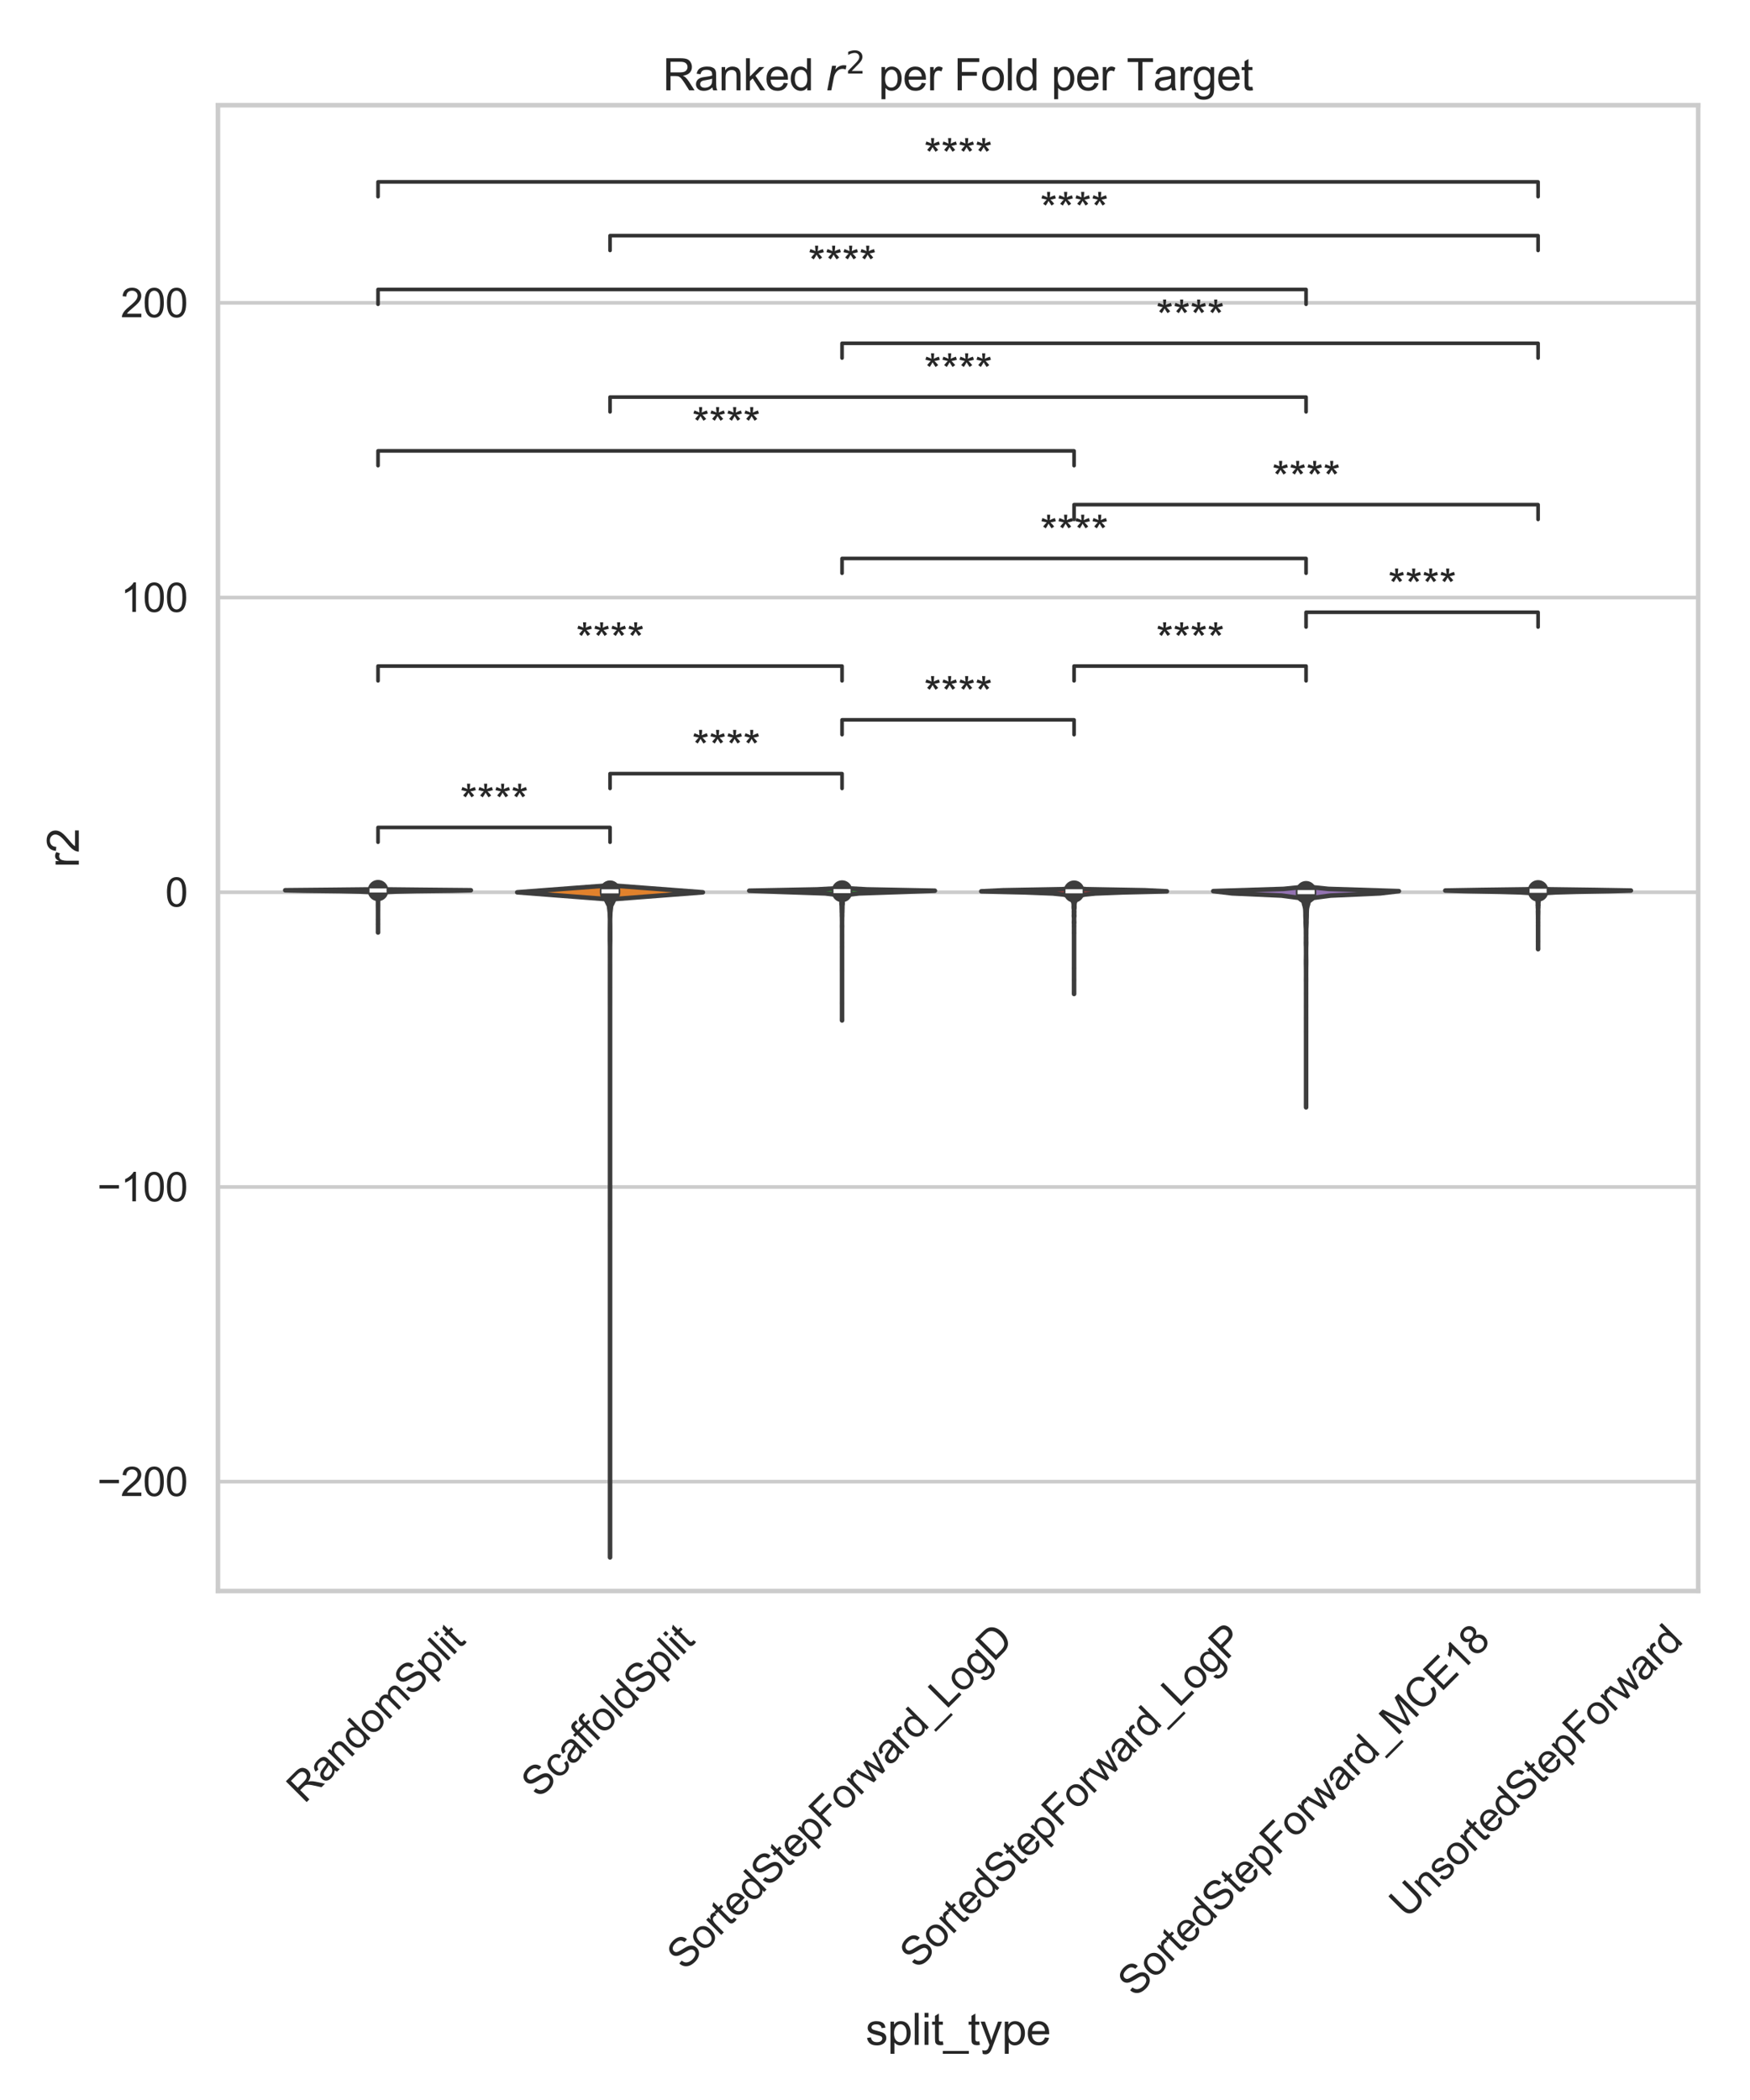 <?xml version="1.0" encoding="utf-8" standalone="no"?>
<!DOCTYPE svg PUBLIC "-//W3C//DTD SVG 1.1//EN"
        "http://www.w3.org/Graphics/SVG/1.1/DTD/svg11.dtd">
<svg xmlns:xlink="http://www.w3.org/1999/xlink" width="720pt" height="864pt" viewBox="0 0 720 864"
     xmlns="http://www.w3.org/2000/svg" version="1.1">
    <defs>
        <style type="text/css">*{stroke-linejoin: round; stroke-linecap: butt}</style>
    </defs>
    <g id="figure_1">
        <g id="patch_1">
            <path d="M 0 864
L 720 864 
L 720 0 
L 0 0 
z
" style="fill: #ffffff"/>
        </g>
        <g id="axes_1">
            <g id="patch_2">
                <path d="M 89.67 654.581
L 698.676 654.581 
L 698.676 43.296 
L 89.67 43.296 
z
" style="fill: #ffffff"/>
            </g>
            <g id="matplotlib.axis_1">
                <g id="xtick_1">
                    <g id="text_1">
                        <!-- RandomSplit -->
                        <g style="fill: #262626"
                           transform="translate(125.225 742.367) rotate(-45) scale(0.165 -0.165)">
                            <defs>
                                <path id="ArialMT-52" d="M 503 0
L 503 4581 
L 2534 4581 
Q 3147 4581 3465 4457 
Q 3784 4334 3975 4021 
Q 4166 3709 4166 3331 
Q 4166 2844 3850 2509 
Q 3534 2175 2875 2084 
Q 3116 1969 3241 1856 
Q 3506 1613 3744 1247 
L 4541 0 
L 3778 0 
L 3172 953 
Q 2906 1366 2734 1584 
Q 2563 1803 2427 1890 
Q 2291 1978 2150 2013 
Q 2047 2034 1813 2034 
L 1109 2034 
L 1109 0 
L 503 0 
z
M 1109 2559 
L 2413 2559 
Q 2828 2559 3062 2645 
Q 3297 2731 3419 2920 
Q 3541 3109 3541 3331 
Q 3541 3656 3305 3865 
Q 3069 4075 2559 4075 
L 1109 4075 
L 1109 2559 
z
" transform="scale(0.016)"/>
                                <path id="ArialMT-61" d="M 2588 409
Q 2275 144 1986 34 
Q 1697 -75 1366 -75 
Q 819 -75 525 192 
Q 231 459 231 875 
Q 231 1119 342 1320 
Q 453 1522 633 1644 
Q 813 1766 1038 1828 
Q 1203 1872 1538 1913 
Q 2219 1994 2541 2106 
Q 2544 2222 2544 2253 
Q 2544 2597 2384 2738 
Q 2169 2928 1744 2928 
Q 1347 2928 1158 2789 
Q 969 2650 878 2297 
L 328 2372 
Q 403 2725 575 2942 
Q 747 3159 1072 3276 
Q 1397 3394 1825 3394 
Q 2250 3394 2515 3294 
Q 2781 3194 2906 3042 
Q 3031 2891 3081 2659 
Q 3109 2516 3109 2141 
L 3109 1391 
Q 3109 606 3145 398 
Q 3181 191 3288 0 
L 2700 0 
Q 2613 175 2588 409 
z
M 2541 1666 
Q 2234 1541 1622 1453 
Q 1275 1403 1131 1340 
Q 988 1278 909 1158 
Q 831 1038 831 891 
Q 831 666 1001 516 
Q 1172 366 1500 366 
Q 1825 366 2078 508 
Q 2331 650 2450 897 
Q 2541 1088 2541 1459 
L 2541 1666 
z
" transform="scale(0.016)"/>
                                <path id="ArialMT-6e" d="M 422 0
L 422 3319 
L 928 3319 
L 928 2847 
Q 1294 3394 1984 3394 
Q 2284 3394 2536 3286 
Q 2788 3178 2913 3003 
Q 3038 2828 3088 2588 
Q 3119 2431 3119 2041 
L 3119 0 
L 2556 0 
L 2556 2019 
Q 2556 2363 2490 2533 
Q 2425 2703 2258 2804 
Q 2091 2906 1866 2906 
Q 1506 2906 1245 2678 
Q 984 2450 984 1813 
L 984 0 
L 422 0 
z
" transform="scale(0.016)"/>
                                <path id="ArialMT-64" d="M 2575 0
L 2575 419 
Q 2259 -75 1647 -75 
Q 1250 -75 917 144 
Q 584 363 401 755 
Q 219 1147 219 1656 
Q 219 2153 384 2558 
Q 550 2963 881 3178 
Q 1213 3394 1622 3394 
Q 1922 3394 2156 3267 
Q 2391 3141 2538 2938 
L 2538 4581 
L 3097 4581 
L 3097 0 
L 2575 0 
z
M 797 1656 
Q 797 1019 1065 703 
Q 1334 388 1700 388 
Q 2069 388 2326 689 
Q 2584 991 2584 1609 
Q 2584 2291 2321 2609 
Q 2059 2928 1675 2928 
Q 1300 2928 1048 2622 
Q 797 2316 797 1656 
z
" transform="scale(0.016)"/>
                                <path id="ArialMT-6f" d="M 213 1659
Q 213 2581 725 3025 
Q 1153 3394 1769 3394 
Q 2453 3394 2887 2945 
Q 3322 2497 3322 1706 
Q 3322 1066 3130 698 
Q 2938 331 2570 128 
Q 2203 -75 1769 -75 
Q 1072 -75 642 372 
Q 213 819 213 1659 
z
M 791 1659 
Q 791 1022 1069 705 
Q 1347 388 1769 388 
Q 2188 388 2466 706 
Q 2744 1025 2744 1678 
Q 2744 2294 2464 2611 
Q 2184 2928 1769 2928 
Q 1347 2928 1069 2612 
Q 791 2297 791 1659 
z
" transform="scale(0.016)"/>
                                <path id="ArialMT-6d" d="M 422 0
L 422 3319 
L 925 3319 
L 925 2853 
Q 1081 3097 1340 3245 
Q 1600 3394 1931 3394 
Q 2300 3394 2536 3241 
Q 2772 3088 2869 2813 
Q 3263 3394 3894 3394 
Q 4388 3394 4653 3120 
Q 4919 2847 4919 2278 
L 4919 0 
L 4359 0 
L 4359 2091 
Q 4359 2428 4304 2576 
Q 4250 2725 4106 2815 
Q 3963 2906 3769 2906 
Q 3419 2906 3187 2673 
Q 2956 2441 2956 1928 
L 2956 0 
L 2394 0 
L 2394 2156 
Q 2394 2531 2256 2718 
Q 2119 2906 1806 2906 
Q 1569 2906 1367 2781 
Q 1166 2656 1075 2415 
Q 984 2175 984 1722 
L 984 0 
L 422 0 
z
" transform="scale(0.016)"/>
                                <path id="ArialMT-53" d="M 288 1472
L 859 1522 
Q 900 1178 1048 958 
Q 1197 738 1509 602 
Q 1822 466 2213 466 
Q 2559 466 2825 569 
Q 3091 672 3220 851 
Q 3350 1031 3350 1244 
Q 3350 1459 3225 1620 
Q 3100 1781 2813 1891 
Q 2628 1963 1997 2114 
Q 1366 2266 1113 2400 
Q 784 2572 623 2826 
Q 463 3081 463 3397 
Q 463 3744 659 4045 
Q 856 4347 1234 4503 
Q 1613 4659 2075 4659 
Q 2584 4659 2973 4495 
Q 3363 4331 3572 4012 
Q 3781 3694 3797 3291 
L 3216 3247 
Q 3169 3681 2898 3903 
Q 2628 4125 2100 4125 
Q 1550 4125 1298 3923 
Q 1047 3722 1047 3438 
Q 1047 3191 1225 3031 
Q 1400 2872 2139 2705 
Q 2878 2538 3153 2413 
Q 3553 2228 3743 1945 
Q 3934 1663 3934 1294 
Q 3934 928 3725 604 
Q 3516 281 3123 101 
Q 2731 -78 2241 -78 
Q 1619 -78 1198 103 
Q 778 284 539 648 
Q 300 1013 288 1472 
z
" transform="scale(0.016)"/>
                                <path id="ArialMT-70" d="M 422 -1272
L 422 3319 
L 934 3319 
L 934 2888 
Q 1116 3141 1344 3267 
Q 1572 3394 1897 3394 
Q 2322 3394 2647 3175 
Q 2972 2956 3137 2557 
Q 3303 2159 3303 1684 
Q 3303 1175 3120 767 
Q 2938 359 2589 142 
Q 2241 -75 1856 -75 
Q 1575 -75 1351 44 
Q 1128 163 984 344 
L 984 -1272 
L 422 -1272 
z
M 931 1641 
Q 931 1000 1190 694 
Q 1450 388 1819 388 
Q 2194 388 2461 705 
Q 2728 1022 2728 1688 
Q 2728 2322 2467 2637 
Q 2206 2953 1844 2953 
Q 1484 2953 1207 2617 
Q 931 2281 931 1641 
z
" transform="scale(0.016)"/>
                                <path id="ArialMT-6c" d="M 409 0
L 409 4581 
L 972 4581 
L 972 0 
L 409 0 
z
" transform="scale(0.016)"/>
                                <path id="ArialMT-69" d="M 425 3934
L 425 4581 
L 988 4581 
L 988 3934 
L 425 3934 
z
M 425 0 
L 425 3319 
L 988 3319 
L 988 0 
L 425 0 
z
" transform="scale(0.016)"/>
                                <path id="ArialMT-74" d="M 1650 503
L 1731 6 
Q 1494 -44 1306 -44 
Q 1000 -44 831 53 
Q 663 150 594 308 
Q 525 466 525 972 
L 525 2881 
L 113 2881 
L 113 3319 
L 525 3319 
L 525 4141 
L 1084 4478 
L 1084 3319 
L 1650 3319 
L 1650 2881 
L 1084 2881 
L 1084 941 
Q 1084 700 1114 631 
Q 1144 563 1211 522 
Q 1278 481 1403 481 
Q 1497 481 1650 503 
z
" transform="scale(0.016)"/>
                            </defs>
                            <use xlink:href="#ArialMT-52"/>
                            <use xlink:href="#ArialMT-61" transform="translate(72.217 0)"/>
                            <use xlink:href="#ArialMT-6e" transform="translate(127.832 0)"/>
                            <use xlink:href="#ArialMT-64" transform="translate(183.447 0)"/>
                            <use xlink:href="#ArialMT-6f" transform="translate(239.062 0)"/>
                            <use xlink:href="#ArialMT-6d" transform="translate(294.678 0)"/>
                            <use xlink:href="#ArialMT-53" transform="translate(377.979 0)"/>
                            <use xlink:href="#ArialMT-70" transform="translate(444.678 0)"/>
                            <use xlink:href="#ArialMT-6c" transform="translate(500.293 0)"/>
                            <use xlink:href="#ArialMT-69" transform="translate(522.51 0)"/>
                            <use xlink:href="#ArialMT-74" transform="translate(544.727 0)"/>
                        </g>
                    </g>
                </g>
                <g id="xtick_2">
                    <g id="text_2">
                        <!-- ScaffoldSplit -->
                        <g style="fill: #262626"
                           transform="translate(221.753 740.222) rotate(-45) scale(0.165 -0.165)">
                            <defs>
                                <path id="ArialMT-63" d="M 2588 1216
L 3141 1144 
Q 3050 572 2676 248 
Q 2303 -75 1759 -75 
Q 1078 -75 664 370 
Q 250 816 250 1647 
Q 250 2184 428 2587 
Q 606 2991 970 3192 
Q 1334 3394 1763 3394 
Q 2303 3394 2647 3120 
Q 2991 2847 3088 2344 
L 2541 2259 
Q 2463 2594 2264 2762 
Q 2066 2931 1784 2931 
Q 1359 2931 1093 2626 
Q 828 2322 828 1663 
Q 828 994 1084 691 
Q 1341 388 1753 388 
Q 2084 388 2306 591 
Q 2528 794 2588 1216 
z
" transform="scale(0.016)"/>
                                <path id="ArialMT-66" d="M 556 0
L 556 2881 
L 59 2881 
L 59 3319 
L 556 3319 
L 556 3672 
Q 556 4006 616 4169 
Q 697 4388 901 4523 
Q 1106 4659 1475 4659 
Q 1713 4659 2000 4603 
L 1916 4113 
Q 1741 4144 1584 4144 
Q 1328 4144 1222 4034 
Q 1116 3925 1116 3625 
L 1116 3319 
L 1763 3319 
L 1763 2881 
L 1116 2881 
L 1116 0 
L 556 0 
z
" transform="scale(0.016)"/>
                            </defs>
                            <use xlink:href="#ArialMT-53"/>
                            <use xlink:href="#ArialMT-63" transform="translate(66.699 0)"/>
                            <use xlink:href="#ArialMT-61" transform="translate(116.699 0)"/>
                            <use xlink:href="#ArialMT-66" transform="translate(172.314 0)"/>
                            <use xlink:href="#ArialMT-66" transform="translate(198.348 0)"/>
                            <use xlink:href="#ArialMT-6f" transform="translate(226.131 0)"/>
                            <use xlink:href="#ArialMT-6c" transform="translate(281.746 0)"/>
                            <use xlink:href="#ArialMT-64" transform="translate(303.963 0)"/>
                            <use xlink:href="#ArialMT-53" transform="translate(359.578 0)"/>
                            <use xlink:href="#ArialMT-70" transform="translate(426.277 0)"/>
                            <use xlink:href="#ArialMT-6c" transform="translate(481.893 0)"/>
                            <use xlink:href="#ArialMT-69" transform="translate(504.109 0)"/>
                            <use xlink:href="#ArialMT-74" transform="translate(526.326 0)"/>
                        </g>
                    </g>
                </g>
                <g id="xtick_3">
                    <g id="text_3">
                        <!-- SortedStepForward_LogD -->
                        <g style="fill: #262626"
                           transform="translate(281.696 811.111) rotate(-45) scale(0.165 -0.165)">
                            <defs>
                                <path id="ArialMT-72" d="M 416 0
L 416 3319 
L 922 3319 
L 922 2816 
Q 1116 3169 1280 3281 
Q 1444 3394 1641 3394 
Q 1925 3394 2219 3213 
L 2025 2691 
Q 1819 2813 1613 2813 
Q 1428 2813 1281 2702 
Q 1134 2591 1072 2394 
Q 978 2094 978 1738 
L 978 0 
L 416 0 
z
" transform="scale(0.016)"/>
                                <path id="ArialMT-65" d="M 2694 1069
L 3275 997 
Q 3138 488 2766 206 
Q 2394 -75 1816 -75 
Q 1088 -75 661 373 
Q 234 822 234 1631 
Q 234 2469 665 2931 
Q 1097 3394 1784 3394 
Q 2450 3394 2872 2941 
Q 3294 2488 3294 1666 
Q 3294 1616 3291 1516 
L 816 1516 
Q 847 969 1125 678 
Q 1403 388 1819 388 
Q 2128 388 2347 550 
Q 2566 713 2694 1069 
z
M 847 1978 
L 2700 1978 
Q 2663 2397 2488 2606 
Q 2219 2931 1791 2931 
Q 1403 2931 1139 2672 
Q 875 2413 847 1978 
z
" transform="scale(0.016)"/>
                                <path id="ArialMT-46" d="M 525 0
L 525 4581 
L 3616 4581 
L 3616 4041 
L 1131 4041 
L 1131 2622 
L 3281 2622 
L 3281 2081 
L 1131 2081 
L 1131 0 
L 525 0 
z
" transform="scale(0.016)"/>
                                <path id="ArialMT-77" d="M 1034 0
L 19 3319 
L 600 3319 
L 1128 1403 
L 1325 691 
Q 1338 744 1497 1375 
L 2025 3319 
L 2603 3319 
L 3100 1394 
L 3266 759 
L 3456 1400 
L 4025 3319 
L 4572 3319 
L 3534 0 
L 2950 0 
L 2422 1988 
L 2294 2553 
L 1622 0 
L 1034 0 
z
" transform="scale(0.016)"/>
                                <path id="ArialMT-5f" d="M -97 -1272
L -97 -866 
L 3631 -866 
L 3631 -1272 
L -97 -1272 
z
" transform="scale(0.016)"/>
                                <path id="ArialMT-4c" d="M 469 0
L 469 4581 
L 1075 4581 
L 1075 541 
L 3331 541 
L 3331 0 
L 469 0 
z
" transform="scale(0.016)"/>
                                <path id="ArialMT-67" d="M 319 -275
L 866 -356 
Q 900 -609 1056 -725 
Q 1266 -881 1628 -881 
Q 2019 -881 2231 -725 
Q 2444 -569 2519 -288 
Q 2563 -116 2559 434 
Q 2191 0 1641 0 
Q 956 0 581 494 
Q 206 988 206 1678 
Q 206 2153 378 2554 
Q 550 2956 876 3175 
Q 1203 3394 1644 3394 
Q 2231 3394 2613 2919 
L 2613 3319 
L 3131 3319 
L 3131 450 
Q 3131 -325 2973 -648 
Q 2816 -972 2473 -1159 
Q 2131 -1347 1631 -1347 
Q 1038 -1347 672 -1080 
Q 306 -813 319 -275 
z
M 784 1719 
Q 784 1066 1043 766 
Q 1303 466 1694 466 
Q 2081 466 2343 764 
Q 2606 1063 2606 1700 
Q 2606 2309 2336 2618 
Q 2066 2928 1684 2928 
Q 1309 2928 1046 2623 
Q 784 2319 784 1719 
z
" transform="scale(0.016)"/>
                                <path id="ArialMT-44" d="M 494 0
L 494 4581 
L 2072 4581 
Q 2606 4581 2888 4516 
Q 3281 4425 3559 4188 
Q 3922 3881 4101 3404 
Q 4281 2928 4281 2316 
Q 4281 1794 4159 1391 
Q 4038 988 3847 723 
Q 3656 459 3429 307 
Q 3203 156 2883 78 
Q 2563 0 2147 0 
L 494 0 
z
M 1100 541 
L 2078 541 
Q 2531 541 2789 625 
Q 3047 709 3200 863 
Q 3416 1078 3536 1442 
Q 3656 1806 3656 2325 
Q 3656 3044 3420 3430 
Q 3184 3816 2847 3947 
Q 2603 4041 2063 4041 
L 1100 4041 
L 1100 541 
z
" transform="scale(0.016)"/>
                            </defs>
                            <use xlink:href="#ArialMT-53"/>
                            <use xlink:href="#ArialMT-6f" transform="translate(66.699 0)"/>
                            <use xlink:href="#ArialMT-72" transform="translate(122.314 0)"/>
                            <use xlink:href="#ArialMT-74" transform="translate(155.615 0)"/>
                            <use xlink:href="#ArialMT-65" transform="translate(183.398 0)"/>
                            <use xlink:href="#ArialMT-64" transform="translate(239.014 0)"/>
                            <use xlink:href="#ArialMT-53" transform="translate(294.629 0)"/>
                            <use xlink:href="#ArialMT-74" transform="translate(361.328 0)"/>
                            <use xlink:href="#ArialMT-65" transform="translate(389.111 0)"/>
                            <use xlink:href="#ArialMT-70" transform="translate(444.727 0)"/>
                            <use xlink:href="#ArialMT-46" transform="translate(500.342 0)"/>
                            <use xlink:href="#ArialMT-6f" transform="translate(561.426 0)"/>
                            <use xlink:href="#ArialMT-72" transform="translate(617.041 0)"/>
                            <use xlink:href="#ArialMT-77" transform="translate(650.342 0)"/>
                            <use xlink:href="#ArialMT-61" transform="translate(722.559 0)"/>
                            <use xlink:href="#ArialMT-72" transform="translate(778.174 0)"/>
                            <use xlink:href="#ArialMT-64" transform="translate(811.475 0)"/>
                            <use xlink:href="#ArialMT-5f" transform="translate(867.09 0)"/>
                            <use xlink:href="#ArialMT-4c" transform="translate(922.705 0)"/>
                            <use xlink:href="#ArialMT-6f" transform="translate(978.32 0)"/>
                            <use xlink:href="#ArialMT-67" transform="translate(1033.936 0)"/>
                            <use xlink:href="#ArialMT-44" transform="translate(1089.551 0)"/>
                        </g>
                    </g>
                </g>
                <g id="xtick_4">
                    <g id="text_4">
                        <!-- SortedStepForward_LogP -->
                        <g style="fill: #262626"
                           transform="translate(377.473 810.468) rotate(-45) scale(0.165 -0.165)">
                            <defs>
                                <path id="ArialMT-50" d="M 494 0
L 494 4581 
L 2222 4581 
Q 2678 4581 2919 4538 
Q 3256 4481 3484 4323 
Q 3713 4166 3852 3881 
Q 3991 3597 3991 3256 
Q 3991 2672 3619 2267 
Q 3247 1863 2275 1863 
L 1100 1863 
L 1100 0 
L 494 0 
z
M 1100 2403 
L 2284 2403 
Q 2872 2403 3119 2622 
Q 3366 2841 3366 3238 
Q 3366 3525 3220 3729 
Q 3075 3934 2838 4000 
Q 2684 4041 2272 4041 
L 1100 4041 
L 1100 2403 
z
" transform="scale(0.016)"/>
                            </defs>
                            <use xlink:href="#ArialMT-53"/>
                            <use xlink:href="#ArialMT-6f" transform="translate(66.699 0)"/>
                            <use xlink:href="#ArialMT-72" transform="translate(122.314 0)"/>
                            <use xlink:href="#ArialMT-74" transform="translate(155.615 0)"/>
                            <use xlink:href="#ArialMT-65" transform="translate(183.398 0)"/>
                            <use xlink:href="#ArialMT-64" transform="translate(239.014 0)"/>
                            <use xlink:href="#ArialMT-53" transform="translate(294.629 0)"/>
                            <use xlink:href="#ArialMT-74" transform="translate(361.328 0)"/>
                            <use xlink:href="#ArialMT-65" transform="translate(389.111 0)"/>
                            <use xlink:href="#ArialMT-70" transform="translate(444.727 0)"/>
                            <use xlink:href="#ArialMT-46" transform="translate(500.342 0)"/>
                            <use xlink:href="#ArialMT-6f" transform="translate(561.426 0)"/>
                            <use xlink:href="#ArialMT-72" transform="translate(617.041 0)"/>
                            <use xlink:href="#ArialMT-77" transform="translate(650.342 0)"/>
                            <use xlink:href="#ArialMT-61" transform="translate(722.559 0)"/>
                            <use xlink:href="#ArialMT-72" transform="translate(778.174 0)"/>
                            <use xlink:href="#ArialMT-64" transform="translate(811.475 0)"/>
                            <use xlink:href="#ArialMT-5f" transform="translate(867.09 0)"/>
                            <use xlink:href="#ArialMT-4c" transform="translate(922.705 0)"/>
                            <use xlink:href="#ArialMT-6f" transform="translate(978.32 0)"/>
                            <use xlink:href="#ArialMT-67" transform="translate(1033.936 0)"/>
                            <use xlink:href="#ArialMT-50" transform="translate(1089.551 0)"/>
                        </g>
                    </g>
                </g>
                <g id="xtick_5">
                    <g id="text_5">
                        <!-- SortedStepForward_MCE18 -->
                        <g style="fill: #262626"
                           transform="translate(467.169 822.124) rotate(-45) scale(0.165 -0.165)">
                            <defs>
                                <path id="ArialMT-4d" d="M 475 0
L 475 4581 
L 1388 4581 
L 2472 1338 
Q 2622 884 2691 659 
Q 2769 909 2934 1394 
L 4031 4581 
L 4847 4581 
L 4847 0 
L 4263 0 
L 4263 3834 
L 2931 0 
L 2384 0 
L 1059 3900 
L 1059 0 
L 475 0 
z
" transform="scale(0.016)"/>
                                <path id="ArialMT-43" d="M 3763 1606
L 4369 1453 
Q 4178 706 3683 314 
Q 3188 -78 2472 -78 
Q 1731 -78 1267 223 
Q 803 525 561 1097 
Q 319 1669 319 2325 
Q 319 3041 592 3573 
Q 866 4106 1370 4382 
Q 1875 4659 2481 4659 
Q 3169 4659 3637 4309 
Q 4106 3959 4291 3325 
L 3694 3184 
Q 3534 3684 3231 3912 
Q 2928 4141 2469 4141 
Q 1941 4141 1586 3887 
Q 1231 3634 1087 3207 
Q 944 2781 944 2328 
Q 944 1744 1114 1308 
Q 1284 872 1643 656 
Q 2003 441 2422 441 
Q 2931 441 3284 734 
Q 3638 1028 3763 1606 
z
" transform="scale(0.016)"/>
                                <path id="ArialMT-45" d="M 506 0
L 506 4581 
L 3819 4581 
L 3819 4041 
L 1113 4041 
L 1113 2638 
L 3647 2638 
L 3647 2100 
L 1113 2100 
L 1113 541 
L 3925 541 
L 3925 0 
L 506 0 
z
" transform="scale(0.016)"/>
                                <path id="ArialMT-31" d="M 2384 0
L 1822 0 
L 1822 3584 
Q 1619 3391 1289 3197 
Q 959 3003 697 2906 
L 697 3450 
Q 1169 3672 1522 3987 
Q 1875 4303 2022 4600 
L 2384 4600 
L 2384 0 
z
" transform="scale(0.016)"/>
                                <path id="ArialMT-38" d="M 1131 2484
Q 781 2613 612 2850 
Q 444 3088 444 3419 
Q 444 3919 803 4259 
Q 1163 4600 1759 4600 
Q 2359 4600 2725 4251 
Q 3091 3903 3091 3403 
Q 3091 3084 2923 2848 
Q 2756 2613 2416 2484 
Q 2838 2347 3058 2040 
Q 3278 1734 3278 1309 
Q 3278 722 2862 322 
Q 2447 -78 1769 -78 
Q 1091 -78 675 323 
Q 259 725 259 1325 
Q 259 1772 486 2073 
Q 713 2375 1131 2484 
z
M 1019 3438 
Q 1019 3113 1228 2906 
Q 1438 2700 1772 2700 
Q 2097 2700 2305 2904 
Q 2513 3109 2513 3406 
Q 2513 3716 2298 3927 
Q 2084 4138 1766 4138 
Q 1444 4138 1231 3931 
Q 1019 3725 1019 3438 
z
M 838 1322 
Q 838 1081 952 856 
Q 1066 631 1291 507 
Q 1516 384 1775 384 
Q 2178 384 2440 643 
Q 2703 903 2703 1303 
Q 2703 1709 2433 1975 
Q 2163 2241 1756 2241 
Q 1359 2241 1098 1978 
Q 838 1716 838 1322 
z
" transform="scale(0.016)"/>
                            </defs>
                            <use xlink:href="#ArialMT-53"/>
                            <use xlink:href="#ArialMT-6f" transform="translate(66.699 0)"/>
                            <use xlink:href="#ArialMT-72" transform="translate(122.314 0)"/>
                            <use xlink:href="#ArialMT-74" transform="translate(155.615 0)"/>
                            <use xlink:href="#ArialMT-65" transform="translate(183.398 0)"/>
                            <use xlink:href="#ArialMT-64" transform="translate(239.014 0)"/>
                            <use xlink:href="#ArialMT-53" transform="translate(294.629 0)"/>
                            <use xlink:href="#ArialMT-74" transform="translate(361.328 0)"/>
                            <use xlink:href="#ArialMT-65" transform="translate(389.111 0)"/>
                            <use xlink:href="#ArialMT-70" transform="translate(444.727 0)"/>
                            <use xlink:href="#ArialMT-46" transform="translate(500.342 0)"/>
                            <use xlink:href="#ArialMT-6f" transform="translate(561.426 0)"/>
                            <use xlink:href="#ArialMT-72" transform="translate(617.041 0)"/>
                            <use xlink:href="#ArialMT-77" transform="translate(650.342 0)"/>
                            <use xlink:href="#ArialMT-61" transform="translate(722.559 0)"/>
                            <use xlink:href="#ArialMT-72" transform="translate(778.174 0)"/>
                            <use xlink:href="#ArialMT-64" transform="translate(811.475 0)"/>
                            <use xlink:href="#ArialMT-5f" transform="translate(867.09 0)"/>
                            <use xlink:href="#ArialMT-4d" transform="translate(922.705 0)"/>
                            <use xlink:href="#ArialMT-43" transform="translate(1006.006 0)"/>
                            <use xlink:href="#ArialMT-45" transform="translate(1078.223 0)"/>
                            <use xlink:href="#ArialMT-31" transform="translate(1144.922 0)"/>
                            <use xlink:href="#ArialMT-38" transform="translate(1200.537 0)"/>
                        </g>
                    </g>
                </g>
                <g id="xtick_6">
                    <g id="text_6">
                        <!-- UnsortedStepForward -->
                        <g style="fill: #262626"
                           transform="translate(578.837 789.698) rotate(-45) scale(0.165 -0.165)">
                            <defs>
                                <path id="ArialMT-55" d="M 3500 4581
L 4106 4581 
L 4106 1934 
Q 4106 1244 3950 837 
Q 3794 431 3386 176 
Q 2978 -78 2316 -78 
Q 1672 -78 1262 144 
Q 853 366 678 786 
Q 503 1206 503 1934 
L 503 4581 
L 1109 4581 
L 1109 1938 
Q 1109 1341 1220 1058 
Q 1331 775 1601 622 
Q 1872 469 2263 469 
Q 2931 469 3215 772 
Q 3500 1075 3500 1938 
L 3500 4581 
z
" transform="scale(0.016)"/>
                                <path id="ArialMT-73" d="M 197 991
L 753 1078 
Q 800 744 1014 566 
Q 1228 388 1613 388 
Q 2000 388 2187 545 
Q 2375 703 2375 916 
Q 2375 1106 2209 1216 
Q 2094 1291 1634 1406 
Q 1016 1563 777 1677 
Q 538 1791 414 1992 
Q 291 2194 291 2438 
Q 291 2659 392 2848 
Q 494 3038 669 3163 
Q 800 3259 1026 3326 
Q 1253 3394 1513 3394 
Q 1903 3394 2198 3281 
Q 2494 3169 2634 2976 
Q 2775 2784 2828 2463 
L 2278 2388 
Q 2241 2644 2061 2787 
Q 1881 2931 1553 2931 
Q 1166 2931 1000 2803 
Q 834 2675 834 2503 
Q 834 2394 903 2306 
Q 972 2216 1119 2156 
Q 1203 2125 1616 2013 
Q 2213 1853 2448 1751 
Q 2684 1650 2818 1456 
Q 2953 1263 2953 975 
Q 2953 694 2789 445 
Q 2625 197 2315 61 
Q 2006 -75 1616 -75 
Q 969 -75 630 194 
Q 291 463 197 991 
z
" transform="scale(0.016)"/>
                            </defs>
                            <use xlink:href="#ArialMT-55"/>
                            <use xlink:href="#ArialMT-6e" transform="translate(72.217 0)"/>
                            <use xlink:href="#ArialMT-73" transform="translate(127.832 0)"/>
                            <use xlink:href="#ArialMT-6f" transform="translate(177.832 0)"/>
                            <use xlink:href="#ArialMT-72" transform="translate(233.447 0)"/>
                            <use xlink:href="#ArialMT-74" transform="translate(266.748 0)"/>
                            <use xlink:href="#ArialMT-65" transform="translate(294.531 0)"/>
                            <use xlink:href="#ArialMT-64" transform="translate(350.146 0)"/>
                            <use xlink:href="#ArialMT-53" transform="translate(405.762 0)"/>
                            <use xlink:href="#ArialMT-74" transform="translate(472.461 0)"/>
                            <use xlink:href="#ArialMT-65" transform="translate(500.244 0)"/>
                            <use xlink:href="#ArialMT-70" transform="translate(555.859 0)"/>
                            <use xlink:href="#ArialMT-46" transform="translate(611.475 0)"/>
                            <use xlink:href="#ArialMT-6f" transform="translate(672.559 0)"/>
                            <use xlink:href="#ArialMT-72" transform="translate(728.174 0)"/>
                            <use xlink:href="#ArialMT-77" transform="translate(761.475 0)"/>
                            <use xlink:href="#ArialMT-61" transform="translate(833.691 0)"/>
                            <use xlink:href="#ArialMT-72" transform="translate(889.307 0)"/>
                            <use xlink:href="#ArialMT-64" transform="translate(922.607 0)"/>
                        </g>
                    </g>
                </g>
                <g id="text_7">
                    <!-- split_type -->
                    <g style="fill: #262626" transform="translate(356.154 841.327) scale(0.18 -0.18)">
                        <defs>
                            <path id="ArialMT-79" d="M 397 -1278
L 334 -750 
Q 519 -800 656 -800 
Q 844 -800 956 -737 
Q 1069 -675 1141 -563 
Q 1194 -478 1313 -144 
Q 1328 -97 1363 -6 
L 103 3319 
L 709 3319 
L 1400 1397 
Q 1534 1031 1641 628 
Q 1738 1016 1872 1384 
L 2581 3319 
L 3144 3319 
L 1881 -56 
Q 1678 -603 1566 -809 
Q 1416 -1088 1222 -1217 
Q 1028 -1347 759 -1347 
Q 597 -1347 397 -1278 
z
" transform="scale(0.016)"/>
                        </defs>
                        <use xlink:href="#ArialMT-73"/>
                        <use xlink:href="#ArialMT-70" transform="translate(50 0)"/>
                        <use xlink:href="#ArialMT-6c" transform="translate(105.615 0)"/>
                        <use xlink:href="#ArialMT-69" transform="translate(127.832 0)"/>
                        <use xlink:href="#ArialMT-74" transform="translate(150.049 0)"/>
                        <use xlink:href="#ArialMT-5f" transform="translate(177.832 0)"/>
                        <use xlink:href="#ArialMT-74" transform="translate(233.447 0)"/>
                        <use xlink:href="#ArialMT-79" transform="translate(261.23 0)"/>
                        <use xlink:href="#ArialMT-70" transform="translate(311.23 0)"/>
                        <use xlink:href="#ArialMT-65" transform="translate(366.846 0)"/>
                    </g>
                </g>
            </g>
            <g id="matplotlib.axis_2">
                <g id="ytick_1">
                    <g id="line2d_1">
                        <path d="M 89.67 609.599
L 698.676 609.599 
" clip-path="url(#p5aef3de27c)" style="fill: none; stroke: #cccccc; stroke-width: 1.5; stroke-linecap: round"/>
                    </g>
                    <g id="text_8">
                        <!-- −200 -->
                        <g style="fill: #262626" transform="translate(40.006 615.504) scale(0.165 -0.165)">
                            <defs>
                                <path id="ArialMT-2212" d="M 3381 1997
L 356 1997 
L 356 2522 
L 3381 2522 
L 3381 1997 
z
" transform="scale(0.016)"/>
                                <path id="ArialMT-32" d="M 3222 541
L 3222 0 
L 194 0 
Q 188 203 259 391 
Q 375 700 629 1000 
Q 884 1300 1366 1694 
Q 2113 2306 2375 2664 
Q 2638 3022 2638 3341 
Q 2638 3675 2398 3904 
Q 2159 4134 1775 4134 
Q 1369 4134 1125 3890 
Q 881 3647 878 3216 
L 300 3275 
Q 359 3922 746 4261 
Q 1134 4600 1788 4600 
Q 2447 4600 2831 4234 
Q 3216 3869 3216 3328 
Q 3216 3053 3103 2787 
Q 2991 2522 2730 2228 
Q 2469 1934 1863 1422 
Q 1356 997 1212 845 
Q 1069 694 975 541 
L 3222 541 
z
" transform="scale(0.016)"/>
                                <path id="ArialMT-30" d="M 266 2259
Q 266 3072 433 3567 
Q 600 4063 929 4331 
Q 1259 4600 1759 4600 
Q 2128 4600 2406 4451 
Q 2684 4303 2865 4023 
Q 3047 3744 3150 3342 
Q 3253 2941 3253 2259 
Q 3253 1453 3087 958 
Q 2922 463 2592 192 
Q 2263 -78 1759 -78 
Q 1097 -78 719 397 
Q 266 969 266 2259 
z
M 844 2259 
Q 844 1131 1108 757 
Q 1372 384 1759 384 
Q 2147 384 2411 759 
Q 2675 1134 2675 2259 
Q 2675 3391 2411 3762 
Q 2147 4134 1753 4134 
Q 1366 4134 1134 3806 
Q 844 3388 844 2259 
z
" transform="scale(0.016)"/>
                            </defs>
                            <use xlink:href="#ArialMT-2212"/>
                            <use xlink:href="#ArialMT-32" transform="translate(58.398 0)"/>
                            <use xlink:href="#ArialMT-30" transform="translate(114.014 0)"/>
                            <use xlink:href="#ArialMT-30" transform="translate(169.629 0)"/>
                        </g>
                    </g>
                </g>
                <g id="ytick_2">
                    <g id="line2d_2">
                        <path d="M 89.67 488.351
L 698.676 488.351 
" clip-path="url(#p5aef3de27c)" style="fill: none; stroke: #cccccc; stroke-width: 1.5; stroke-linecap: round"/>
                    </g>
                    <g id="text_9">
                        <!-- −100 -->
                        <g style="fill: #262626" transform="translate(40.006 494.256) scale(0.165 -0.165)">
                            <use xlink:href="#ArialMT-2212"/>
                            <use xlink:href="#ArialMT-31" transform="translate(58.398 0)"/>
                            <use xlink:href="#ArialMT-30" transform="translate(114.014 0)"/>
                            <use xlink:href="#ArialMT-30" transform="translate(169.629 0)"/>
                        </g>
                    </g>
                </g>
                <g id="ytick_3">
                    <g id="line2d_3">
                        <path d="M 89.67 367.103
L 698.676 367.103 
" clip-path="url(#p5aef3de27c)" style="fill: none; stroke: #cccccc; stroke-width: 1.5; stroke-linecap: round"/>
                    </g>
                    <g id="text_10">
                        <!-- 0 -->
                        <g style="fill: #262626" transform="translate(67.994 373.008) scale(0.165 -0.165)">
                            <use xlink:href="#ArialMT-30"/>
                        </g>
                    </g>
                </g>
                <g id="ytick_4">
                    <g id="line2d_4">
                        <path d="M 89.67 245.855
L 698.676 245.855 
" clip-path="url(#p5aef3de27c)" style="fill: none; stroke: #cccccc; stroke-width: 1.5; stroke-linecap: round"/>
                    </g>
                    <g id="text_11">
                        <!-- 100 -->
                        <g style="fill: #262626" transform="translate(49.643 251.76) scale(0.165 -0.165)">
                            <use xlink:href="#ArialMT-31"/>
                            <use xlink:href="#ArialMT-30" transform="translate(55.615 0)"/>
                            <use xlink:href="#ArialMT-30" transform="translate(111.23 0)"/>
                        </g>
                    </g>
                </g>
                <g id="ytick_5">
                    <g id="line2d_5">
                        <path d="M 89.67 124.607
L 698.676 124.607 
" clip-path="url(#p5aef3de27c)" style="fill: none; stroke: #cccccc; stroke-width: 1.5; stroke-linecap: round"/>
                    </g>
                    <g id="text_12">
                        <!-- 200 -->
                        <g style="fill: #262626" transform="translate(49.643 130.512) scale(0.165 -0.165)">
                            <use xlink:href="#ArialMT-32"/>
                            <use xlink:href="#ArialMT-30" transform="translate(55.615 0)"/>
                            <use xlink:href="#ArialMT-30" transform="translate(111.23 0)"/>
                        </g>
                    </g>
                </g>
                <g id="text_13">
                    <!-- r2 -->
                    <g style="fill: #262626" transform="translate(32.429 356.94) rotate(-90) scale(0.18 -0.18)">
                        <use xlink:href="#ArialMT-72"/>
                        <use xlink:href="#ArialMT-32" transform="translate(33.301 0)"/>
                    </g>
                </g>
            </g>
            <g id="FillBetweenPolyCollection_1">
                <defs>
                    <path id="m8118604b26" d="M 155.536 -480.343
L 155.532 -480.343 
L 155.519 -480.524 
L 155.53 -480.705 
L 155.534 -480.886 
L 155.534 -481.067 
L 155.534 -481.248 
L 155.534 -481.429 
L 155.534 -481.61 
L 155.534 -481.791 
L 155.534 -481.972 
L 155.534 -482.153 
L 155.534 -482.334 
L 155.534 -482.516 
L 155.534 -482.697 
L 155.534 -482.878 
L 155.534 -483.059 
L 155.534 -483.24 
L 155.534 -483.421 
L 155.532 -483.602 
L 155.518 -483.783 
L 155.531 -483.964 
L 155.534 -484.145 
L 155.534 -484.326 
L 155.534 -484.507 
L 155.534 -484.688 
L 155.534 -484.869 
L 155.534 -485.05 
L 155.534 -485.231 
L 155.533 -485.412 
L 155.521 -485.593 
L 155.526 -485.774 
L 155.534 -485.955 
L 155.534 -486.136 
L 155.534 -486.317 
L 155.534 -486.498 
L 155.534 -486.679 
L 155.534 -486.861 
L 155.534 -487.042 
L 155.534 -487.223 
L 155.534 -487.404 
L 155.534 -487.585 
L 155.534 -487.766 
L 155.534 -487.947 
L 155.534 -488.128 
L 155.534 -488.309 
L 155.534 -488.49 
L 155.534 -488.671 
L 155.534 -488.852 
L 155.534 -489.033 
L 155.534 -489.214 
L 155.523 -489.395 
L 155.524 -489.576 
L 155.523 -489.757 
L 155.524 -489.938 
L 155.534 -490.119 
L 155.532 -490.3 
L 155.519 -490.481 
L 155.53 -490.662 
L 155.534 -490.843 
L 155.521 -491.024 
L 155.507 -491.206 
L 155.531 -491.387 
L 155.522 -491.568 
L 155.491 -491.749 
L 155.523 -491.93 
L 155.534 -492.111 
L 155.532 -492.292 
L 155.506 -492.473 
L 155.519 -492.654 
L 155.507 -492.835 
L 155.505 -493.016 
L 155.505 -493.197 
L 155.49 -493.378 
L 155.478 -493.559 
L 155.518 -493.74 
L 155.519 -493.921 
L 155.532 -494.102 
L 155.526 -494.283 
L 155.514 -494.464 
L 155.51 -494.645 
L 155.487 -494.826 
L 155.506 -495.007 
L 155.47 -495.188 
L 155.473 -495.369 
L 155.437 -495.551 
L 155.421 -495.732 
L 155.393 -495.913 
L 155.349 -496.094 
L 155.137 -496.275 
L 154.968 -496.456 
L 154.625 -496.637 
L 153.87 -496.818 
L 151.973 -496.999 
L 147.96 -497.18 
L 139.99 -497.361 
L 125.338 -497.542 
L 117.352 -497.723 
L 136.664 -497.904 
L 153.548 -498.085 
L 155.505 -498.266 
L 155.563 -498.266 
L 155.563 -498.266 
L 157.521 -498.085 
L 174.404 -497.904 
L 193.717 -497.723 
L 185.731 -497.542 
L 171.078 -497.361 
L 163.109 -497.18 
L 159.095 -496.999 
L 157.199 -496.818 
L 156.443 -496.637 
L 156.1 -496.456 
L 155.932 -496.275 
L 155.72 -496.094 
L 155.675 -495.913 
L 155.647 -495.732 
L 155.632 -495.551 
L 155.596 -495.369 
L 155.599 -495.188 
L 155.562 -495.007 
L 155.582 -494.826 
L 155.558 -494.645 
L 155.555 -494.464 
L 155.543 -494.283 
L 155.537 -494.102 
L 155.55 -493.921 
L 155.551 -493.74 
L 155.59 -493.559 
L 155.579 -493.378 
L 155.563 -493.197 
L 155.563 -493.016 
L 155.562 -492.835 
L 155.55 -492.654 
L 155.563 -492.473 
L 155.537 -492.292 
L 155.534 -492.111 
L 155.545 -491.93 
L 155.578 -491.749 
L 155.546 -491.568 
L 155.538 -491.387 
L 155.562 -491.206 
L 155.548 -491.024 
L 155.535 -490.843 
L 155.538 -490.662 
L 155.55 -490.481 
L 155.537 -490.3 
L 155.535 -490.119 
L 155.544 -489.938 
L 155.546 -489.757 
L 155.545 -489.576 
L 155.546 -489.395 
L 155.535 -489.214 
L 155.534 -489.033 
L 155.534 -488.852 
L 155.534 -488.671 
L 155.534 -488.49 
L 155.534 -488.309 
L 155.534 -488.128 
L 155.534 -487.947 
L 155.534 -487.766 
L 155.534 -487.585 
L 155.534 -487.404 
L 155.534 -487.223 
L 155.534 -487.042 
L 155.534 -486.861 
L 155.534 -486.679 
L 155.534 -486.498 
L 155.534 -486.317 
L 155.534 -486.136 
L 155.535 -485.955 
L 155.542 -485.774 
L 155.548 -485.593 
L 155.535 -485.412 
L 155.534 -485.231 
L 155.534 -485.05 
L 155.534 -484.869 
L 155.534 -484.688 
L 155.534 -484.507 
L 155.534 -484.326 
L 155.534 -484.145 
L 155.538 -483.964 
L 155.55 -483.783 
L 155.537 -483.602 
L 155.534 -483.421 
L 155.534 -483.24 
L 155.534 -483.059 
L 155.534 -482.878 
L 155.534 -482.697 
L 155.534 -482.516 
L 155.534 -482.334 
L 155.534 -482.153 
L 155.534 -481.972 
L 155.534 -481.791 
L 155.534 -481.61 
L 155.534 -481.429 
L 155.534 -481.248 
L 155.534 -481.067 
L 155.534 -480.886 
L 155.539 -480.705 
L 155.55 -480.524 
L 155.536 -480.343 
z
" style="stroke: #3d3d3d; stroke-width: 1.875"/>
                </defs>
                <g clip-path="url(#p5aef3de27c)">
                    <use xlink:href="#m8118604b26" x="0" y="864"
                         style="fill: #3274a1; stroke: #3d3d3d; stroke-width: 1.875"/>
                </g>
            </g>
            <g id="FillBetweenPolyCollection_2">
                <defs>
                    <path id="m68e3ff9d5a" d="M 250.991 -223.241
L 250.989 -223.241 
L 250.986 -226.033 
L 250.99 -228.825 
L 250.99 -231.618 
L 250.99 -234.41 
L 250.99 -237.202 
L 250.99 -239.994 
L 250.99 -242.787 
L 250.99 -245.579 
L 250.99 -248.371 
L 250.99 -251.163 
L 250.99 -253.956 
L 250.99 -256.748 
L 250.99 -259.54 
L 250.99 -262.332 
L 250.99 -265.125 
L 250.99 -267.917 
L 250.99 -270.709 
L 250.99 -273.501 
L 250.99 -276.293 
L 250.99 -279.086 
L 250.99 -281.878 
L 250.99 -284.67 
L 250.99 -287.462 
L 250.99 -290.255 
L 250.99 -293.047 
L 250.99 -295.839 
L 250.99 -298.631 
L 250.99 -301.424 
L 250.99 -304.216 
L 250.99 -307.008 
L 250.99 -309.8 
L 250.99 -312.593 
L 250.99 -315.385 
L 250.99 -318.177 
L 250.99 -320.969 
L 250.99 -323.761 
L 250.99 -326.554 
L 250.99 -329.346 
L 250.99 -332.138 
L 250.99 -334.93 
L 250.99 -337.723 
L 250.99 -340.515 
L 250.99 -343.307 
L 250.99 -346.099 
L 250.99 -348.892 
L 250.99 -351.684 
L 250.99 -354.476 
L 250.99 -357.268 
L 250.981 -360.061 
L 250.99 -362.853 
L 250.99 -365.645 
L 250.99 -368.437 
L 250.99 -371.23 
L 250.99 -374.022 
L 250.99 -376.814 
L 250.99 -379.606 
L 250.99 -382.398 
L 250.99 -385.191 
L 250.99 -387.983 
L 250.99 -390.775 
L 250.99 -393.567 
L 250.99 -396.36 
L 250.99 -399.152 
L 250.99 -401.944 
L 250.99 -404.736 
L 250.99 -407.529 
L 250.99 -410.321 
L 250.99 -413.113 
L 250.99 -415.905 
L 250.99 -418.698 
L 250.99 -421.49 
L 250.99 -424.282 
L 250.99 -427.074 
L 250.99 -429.866 
L 250.99 -432.659 
L 250.99 -435.451 
L 250.99 -438.243 
L 250.99 -441.035 
L 250.99 -443.828 
L 250.99 -446.62 
L 250.989 -449.412 
L 250.984 -452.204 
L 250.982 -454.997 
L 250.981 -457.789 
L 250.984 -460.581 
L 250.986 -463.373 
L 250.985 -466.166 
L 250.989 -468.958 
L 250.982 -471.75 
L 250.982 -474.542 
L 250.935 -477.335 
L 250.936 -480.127 
L 250.949 -482.919 
L 250.978 -485.711 
L 250.879 -488.503 
L 250.55 -491.296 
L 249.159 -494.088 
L 212.808 -496.88 
L 249.798 -499.672 
L 252.182 -499.672 
L 252.182 -499.672 
L 289.172 -496.88 
L 252.821 -494.088 
L 251.43 -491.296 
L 251.101 -488.503 
L 251.002 -485.711 
L 251.031 -482.919 
L 251.043 -480.127 
L 251.045 -477.335 
L 250.998 -474.542 
L 250.998 -471.75 
L 250.991 -468.958 
L 250.995 -466.166 
L 250.994 -463.373 
L 250.996 -460.581 
L 250.999 -457.789 
L 250.998 -454.997 
L 250.995 -452.204 
L 250.991 -449.412 
L 250.99 -446.62 
L 250.99 -443.828 
L 250.99 -441.035 
L 250.99 -438.243 
L 250.99 -435.451 
L 250.99 -432.659 
L 250.99 -429.866 
L 250.99 -427.074 
L 250.99 -424.282 
L 250.99 -421.49 
L 250.99 -418.698 
L 250.99 -415.905 
L 250.99 -413.113 
L 250.99 -410.321 
L 250.99 -407.529 
L 250.99 -404.736 
L 250.99 -401.944 
L 250.99 -399.152 
L 250.99 -396.36 
L 250.99 -393.567 
L 250.99 -390.775 
L 250.99 -387.983 
L 250.99 -385.191 
L 250.99 -382.398 
L 250.99 -379.606 
L 250.99 -376.814 
L 250.99 -374.022 
L 250.99 -371.23 
L 250.99 -368.437 
L 250.99 -365.645 
L 250.99 -362.853 
L 250.998 -360.061 
L 250.99 -357.268 
L 250.99 -354.476 
L 250.99 -351.684 
L 250.99 -348.892 
L 250.99 -346.099 
L 250.99 -343.307 
L 250.99 -340.515 
L 250.99 -337.723 
L 250.99 -334.93 
L 250.99 -332.138 
L 250.99 -329.346 
L 250.99 -326.554 
L 250.99 -323.761 
L 250.99 -320.969 
L 250.99 -318.177 
L 250.99 -315.385 
L 250.99 -312.593 
L 250.99 -309.8 
L 250.99 -307.008 
L 250.99 -304.216 
L 250.99 -301.424 
L 250.99 -298.631 
L 250.99 -295.839 
L 250.99 -293.047 
L 250.99 -290.255 
L 250.99 -287.462 
L 250.99 -284.67 
L 250.99 -281.878 
L 250.99 -279.086 
L 250.99 -276.293 
L 250.99 -273.501 
L 250.99 -270.709 
L 250.99 -267.917 
L 250.99 -265.125 
L 250.99 -262.332 
L 250.99 -259.54 
L 250.99 -256.748 
L 250.99 -253.956 
L 250.99 -251.163 
L 250.99 -248.371 
L 250.99 -245.579 
L 250.99 -242.787 
L 250.99 -239.994 
L 250.99 -237.202 
L 250.99 -234.41 
L 250.99 -231.618 
L 250.99 -228.825 
L 250.994 -226.033 
L 250.991 -223.241 
z
" style="stroke: #3d3d3d; stroke-width: 1.875"/>
                </defs>
                <g clip-path="url(#p5aef3de27c)">
                    <use xlink:href="#m68e3ff9d5a" x="0" y="864"
                         style="fill: #e1812c; stroke: #3d3d3d; stroke-width: 1.875"/>
                </g>
            </g>
            <g id="FillBetweenPolyCollection_3">
                <defs>
                    <path id="m2b12a877ae" d="M 346.447 -444.164
L 346.444 -444.164 
L 346.434 -444.714 
L 346.443 -445.264 
L 346.445 -445.814 
L 346.445 -446.365 
L 346.445 -446.915 
L 346.445 -447.465 
L 346.445 -448.015 
L 346.445 -448.565 
L 346.445 -449.115 
L 346.445 -449.665 
L 346.445 -450.215 
L 346.443 -450.766 
L 346.434 -451.316 
L 346.444 -451.866 
L 346.445 -452.416 
L 346.445 -452.966 
L 346.445 -453.516 
L 346.445 -454.066 
L 346.445 -454.617 
L 346.445 -455.167 
L 346.445 -455.717 
L 346.445 -456.267 
L 346.445 -456.817 
L 346.445 -457.367 
L 346.445 -457.917 
L 346.445 -458.467 
L 346.445 -459.018 
L 346.445 -459.568 
L 346.445 -460.118 
L 346.445 -460.668 
L 346.445 -461.218 
L 346.445 -461.768 
L 346.445 -462.318 
L 346.445 -462.869 
L 346.445 -463.419 
L 346.445 -463.969 
L 346.436 -464.519 
L 346.44 -465.069 
L 346.445 -465.619 
L 346.445 -466.169 
L 346.445 -466.72 
L 346.445 -467.27 
L 346.445 -467.82 
L 346.445 -468.37 
L 346.445 -468.92 
L 346.445 -469.47 
L 346.445 -470.02 
L 346.445 -470.57 
L 346.445 -471.121 
L 346.445 -471.671 
L 346.445 -472.221 
L 346.445 -472.771 
L 346.445 -473.321 
L 346.444 -473.871 
L 346.434 -474.421 
L 346.443 -474.972 
L 346.443 -475.522 
L 346.434 -476.072 
L 346.443 -476.622 
L 346.445 -477.172 
L 346.445 -477.722 
L 346.445 -478.272 
L 346.437 -478.823 
L 346.439 -479.373 
L 346.445 -479.923 
L 346.445 -480.473 
L 346.445 -481.023 
L 346.445 -481.573 
L 346.443 -482.123 
L 346.424 -482.673 
L 346.424 -483.224 
L 346.444 -483.774 
L 346.445 -484.324 
L 346.444 -484.874 
L 346.433 -485.424 
L 346.432 -485.974 
L 346.426 -486.524 
L 346.387 -487.075 
L 346.387 -487.625 
L 346.392 -488.175 
L 346.351 -488.725 
L 346.346 -489.275 
L 346.335 -489.825 
L 346.314 -490.375 
L 346.311 -490.926 
L 346.286 -491.476 
L 346.208 -492.026 
L 346.204 -492.576 
L 346.248 -493.126 
L 346.138 -493.676 
L 345.915 -494.226 
L 345.632 -494.776 
L 345.308 -495.327 
L 344.069 -495.877 
L 339.51 -496.427 
L 323.425 -496.977 
L 308.263 -497.527 
L 336.229 -498.077 
L 346.245 -498.627 
L 346.646 -498.627 
L 346.646 -498.627 
L 356.662 -498.077 
L 384.628 -497.527 
L 369.465 -496.977 
L 353.381 -496.427 
L 348.822 -495.877 
L 347.583 -495.327 
L 347.259 -494.776 
L 346.976 -494.226 
L 346.753 -493.676 
L 346.643 -493.126 
L 346.687 -492.576 
L 346.683 -492.026 
L 346.605 -491.476 
L 346.58 -490.926 
L 346.577 -490.375 
L 346.556 -489.825 
L 346.544 -489.275 
L 346.54 -488.725 
L 346.499 -488.175 
L 346.504 -487.625 
L 346.503 -487.075 
L 346.465 -486.524 
L 346.459 -485.974 
L 346.458 -485.424 
L 346.447 -484.874 
L 346.445 -484.324 
L 346.447 -483.774 
L 346.467 -483.224 
L 346.467 -482.673 
L 346.448 -482.123 
L 346.445 -481.573 
L 346.445 -481.023 
L 346.445 -480.473 
L 346.446 -479.923 
L 346.452 -479.373 
L 346.454 -478.823 
L 346.446 -478.272 
L 346.445 -477.722 
L 346.445 -477.172 
L 346.447 -476.622 
L 346.457 -476.072 
L 346.447 -475.522 
L 346.448 -474.972 
L 346.457 -474.421 
L 346.447 -473.871 
L 346.445 -473.321 
L 346.445 -472.771 
L 346.445 -472.221 
L 346.445 -471.671 
L 346.445 -471.121 
L 346.445 -470.57 
L 346.445 -470.02 
L 346.445 -469.47 
L 346.445 -468.92 
L 346.445 -468.37 
L 346.445 -467.82 
L 346.445 -467.27 
L 346.445 -466.72 
L 346.445 -466.169 
L 346.446 -465.619 
L 346.451 -465.069 
L 346.455 -464.519 
L 346.446 -463.969 
L 346.445 -463.419 
L 346.445 -462.869 
L 346.445 -462.318 
L 346.445 -461.768 
L 346.445 -461.218 
L 346.445 -460.668 
L 346.445 -460.118 
L 346.445 -459.568 
L 346.445 -459.018 
L 346.445 -458.467 
L 346.445 -457.917 
L 346.445 -457.367 
L 346.445 -456.817 
L 346.445 -456.267 
L 346.445 -455.717 
L 346.445 -455.167 
L 346.445 -454.617 
L 346.445 -454.066 
L 346.445 -453.516 
L 346.445 -452.966 
L 346.445 -452.416 
L 346.447 -451.866 
L 346.457 -451.316 
L 346.448 -450.766 
L 346.445 -450.215 
L 346.445 -449.665 
L 346.445 -449.115 
L 346.445 -448.565 
L 346.445 -448.015 
L 346.445 -447.465 
L 346.445 -446.915 
L 346.445 -446.365 
L 346.445 -445.814 
L 346.448 -445.264 
L 346.457 -444.714 
L 346.447 -444.164 
z
" style="stroke: #3d3d3d; stroke-width: 1.875"/>
                </defs>
                <g clip-path="url(#p5aef3de27c)">
                    <use xlink:href="#m2b12a877ae" x="0" y="864"
                         style="fill: #3a923a; stroke: #3d3d3d; stroke-width: 1.875"/>
                </g>
            </g>
            <g id="FillBetweenPolyCollection_4">
                <defs>
                    <path id="m3cf2f49a27" d="M 441.903 -455.05
L 441.899 -455.05 
L 441.888 -455.49 
L 441.895 -455.93 
L 441.901 -456.37 
L 441.901 -456.81 
L 441.901 -457.25 
L 441.901 -457.689 
L 441.901 -458.129 
L 441.901 -458.569 
L 441.901 -459.009 
L 441.901 -459.449 
L 441.901 -459.889 
L 441.898 -460.329 
L 441.888 -460.769 
L 441.896 -461.208 
L 441.901 -461.648 
L 441.901 -462.088 
L 441.901 -462.528 
L 441.901 -462.968 
L 441.901 -463.408 
L 441.901 -463.848 
L 441.901 -464.288 
L 441.901 -464.727 
L 441.896 -465.167 
L 441.888 -465.607 
L 441.898 -466.047 
L 441.901 -466.487 
L 441.901 -466.927 
L 441.901 -467.367 
L 441.901 -467.807 
L 441.901 -468.246 
L 441.901 -468.686 
L 441.901 -469.126 
L 441.901 -469.566 
L 441.901 -470.006 
L 441.901 -470.446 
L 441.901 -470.886 
L 441.901 -471.326 
L 441.901 -471.765 
L 441.901 -472.205 
L 441.901 -472.645 
L 441.901 -473.085 
L 441.901 -473.525 
L 441.901 -473.965 
L 441.901 -474.405 
L 441.901 -474.845 
L 441.901 -475.284 
L 441.901 -475.724 
L 441.901 -476.164 
L 441.901 -476.604 
L 441.901 -477.044 
L 441.901 -477.484 
L 441.901 -477.924 
L 441.901 -478.364 
L 441.901 -478.803 
L 441.901 -479.243 
L 441.895 -479.683 
L 441.879 -480.123 
L 441.888 -480.563 
L 441.895 -481.003 
L 441.888 -481.443 
L 441.898 -481.883 
L 441.897 -482.322 
L 441.881 -482.762 
L 441.885 -483.202 
L 441.898 -483.642 
L 441.867 -484.082 
L 441.837 -484.522 
L 441.867 -484.962 
L 441.887 -485.402 
L 441.9 -485.842 
L 441.897 -486.281 
L 441.858 -486.721 
L 441.804 -487.161 
L 441.839 -487.601 
L 441.849 -488.041 
L 441.841 -488.481 
L 441.818 -488.921 
L 441.861 -489.361 
L 441.855 -489.8 
L 441.768 -490.24 
L 441.748 -490.68 
L 441.743 -491.12 
L 441.772 -491.56 
L 441.732 -492 
L 441.69 -492.44 
L 441.551 -492.88 
L 441.378 -493.319 
L 441.314 -493.759 
L 441.21 -494.199 
L 440.964 -494.639 
L 440.428 -495.079 
L 439.456 -495.519 
L 437.519 -495.959 
L 433.132 -496.399 
L 421.854 -496.838 
L 403.719 -497.278 
L 412.774 -497.718 
L 436.923 -498.158 
L 441.763 -498.598 
L 442.039 -498.598 
L 442.039 -498.598 
L 446.879 -498.158 
L 471.028 -497.718 
L 480.083 -497.278 
L 461.948 -496.838 
L 450.67 -496.399 
L 446.283 -495.959 
L 444.346 -495.519 
L 443.374 -495.079 
L 442.838 -494.639 
L 442.592 -494.199 
L 442.488 -493.759 
L 442.424 -493.319 
L 442.251 -492.88 
L 442.112 -492.44 
L 442.07 -492 
L 442.03 -491.56 
L 442.059 -491.12 
L 442.054 -490.68 
L 442.033 -490.24 
L 441.947 -489.8 
L 441.941 -489.361 
L 441.984 -488.921 
L 441.961 -488.481 
L 441.953 -488.041 
L 441.962 -487.601 
L 441.998 -487.161 
L 441.944 -486.721 
L 441.905 -486.281 
L 441.902 -485.842 
L 441.915 -485.402 
L 441.935 -484.962 
L 441.965 -484.522 
L 441.935 -484.082 
L 441.904 -483.642 
L 441.917 -483.202 
L 441.921 -482.762 
L 441.905 -482.322 
L 441.904 -481.883 
L 441.914 -481.443 
L 441.907 -481.003 
L 441.914 -480.563 
L 441.923 -480.123 
L 441.907 -479.683 
L 441.901 -479.243 
L 441.901 -478.803 
L 441.901 -478.364 
L 441.901 -477.924 
L 441.901 -477.484 
L 441.901 -477.044 
L 441.901 -476.604 
L 441.901 -476.164 
L 441.901 -475.724 
L 441.901 -475.284 
L 441.901 -474.845 
L 441.901 -474.405 
L 441.901 -473.965 
L 441.901 -473.525 
L 441.901 -473.085 
L 441.901 -472.645 
L 441.901 -472.205 
L 441.901 -471.765 
L 441.901 -471.326 
L 441.901 -470.886 
L 441.901 -470.446 
L 441.901 -470.006 
L 441.901 -469.566 
L 441.901 -469.126 
L 441.901 -468.686 
L 441.901 -468.246 
L 441.901 -467.807 
L 441.901 -467.367 
L 441.901 -466.927 
L 441.901 -466.487 
L 441.904 -466.047 
L 441.914 -465.607 
L 441.905 -465.167 
L 441.901 -464.727 
L 441.901 -464.288 
L 441.901 -463.848 
L 441.901 -463.408 
L 441.901 -462.968 
L 441.901 -462.528 
L 441.901 -462.088 
L 441.901 -461.648 
L 441.906 -461.208 
L 441.914 -460.769 
L 441.904 -460.329 
L 441.901 -459.889 
L 441.901 -459.449 
L 441.901 -459.009 
L 441.901 -458.569 
L 441.901 -458.129 
L 441.901 -457.689 
L 441.901 -457.25 
L 441.901 -456.81 
L 441.901 -456.37 
L 441.907 -455.93 
L 441.913 -455.49 
L 441.903 -455.05 
z
" style="stroke: #3d3d3d; stroke-width: 1.875"/>
                </defs>
                <g clip-path="url(#p5aef3de27c)">
                    <use xlink:href="#m3cf2f49a27" x="0" y="864"
                         style="fill: #c03d3e; stroke: #3d3d3d; stroke-width: 1.875"/>
                </g>
            </g>
            <g id="FillBetweenPolyCollection_5">
                <defs>
                    <path id="mac71b02260" d="M 537.358 -408.406
L 537.355 -408.406 
L 537.346 -409.323 
L 537.351 -410.24 
L 537.356 -411.157 
L 537.357 -412.075 
L 537.357 -412.992 
L 537.357 -413.909 
L 537.357 -414.826 
L 537.357 -415.743 
L 537.357 -416.66 
L 537.357 -417.577 
L 537.357 -418.494 
L 537.357 -419.411 
L 537.357 -420.328 
L 537.357 -421.245 
L 537.357 -422.162 
L 537.357 -423.08 
L 537.357 -423.997 
L 537.357 -424.914 
L 537.357 -425.831 
L 537.357 -426.748 
L 537.357 -427.665 
L 537.357 -428.582 
L 537.357 -429.499 
L 537.357 -430.416 
L 537.357 -431.333 
L 537.357 -432.25 
L 537.357 -433.167 
L 537.357 -434.085 
L 537.357 -435.002 
L 537.357 -435.919 
L 537.357 -436.836 
L 537.356 -437.753 
L 537.352 -438.67 
L 537.345 -439.587 
L 537.355 -440.504 
L 537.356 -441.421 
L 537.357 -442.338 
L 537.356 -443.255 
L 537.353 -444.172 
L 537.345 -445.09 
L 537.354 -446.007 
L 537.356 -446.924 
L 537.357 -447.841 
L 537.356 -448.758 
L 537.348 -449.675 
L 537.348 -450.592 
L 537.356 -451.509 
L 537.357 -452.426 
L 537.356 -453.343 
L 537.355 -454.26 
L 537.345 -455.177 
L 537.352 -456.094 
L 537.356 -457.012 
L 537.357 -457.929 
L 537.356 -458.846 
L 537.352 -459.763 
L 537.339 -460.68 
L 537.344 -461.597 
L 537.355 -462.514 
L 537.356 -463.431 
L 537.348 -464.348 
L 537.348 -465.265 
L 537.34 -466.182 
L 537.322 -467.099 
L 537.312 -468.017 
L 537.315 -468.934 
L 537.331 -469.851 
L 537.342 -470.768 
L 537.352 -471.685 
L 537.345 -472.602 
L 537.346 -473.519 
L 537.334 -474.436 
L 537.301 -475.353 
L 537.284 -476.27 
L 537.309 -477.187 
L 537.299 -478.104 
L 537.317 -479.022 
L 537.295 -479.939 
L 537.298 -480.856 
L 537.293 -481.773 
L 537.241 -482.69 
L 537.204 -483.607 
L 537.165 -484.524 
L 537.178 -485.441 
L 537.139 -486.358 
L 537.109 -487.275 
L 537.107 -488.192 
L 537.079 -489.109 
L 537.029 -490.027 
L 536.856 -490.944 
L 536.579 -491.861 
L 536.366 -492.778 
L 535.964 -493.695 
L 534.196 -494.612 
L 527.283 -495.529 
L 506.859 -496.446 
L 499.174 -497.363 
L 528.129 -498.28 
L 537.059 -499.197 
L 537.654 -499.197 
L 537.654 -499.197 
L 546.584 -498.28 
L 575.539 -497.363 
L 567.854 -496.446 
L 547.43 -495.529 
L 540.517 -494.612 
L 538.749 -493.695 
L 538.347 -492.778 
L 538.134 -491.861 
L 537.857 -490.944 
L 537.684 -490.027 
L 537.634 -489.109 
L 537.606 -488.192 
L 537.604 -487.275 
L 537.574 -486.358 
L 537.535 -485.441 
L 537.548 -484.524 
L 537.509 -483.607 
L 537.472 -482.69 
L 537.42 -481.773 
L 537.415 -480.856 
L 537.418 -479.939 
L 537.396 -479.022 
L 537.414 -478.104 
L 537.404 -477.187 
L 537.429 -476.27 
L 537.412 -475.353 
L 537.379 -474.436 
L 537.367 -473.519 
L 537.368 -472.602 
L 537.361 -471.685 
L 537.371 -470.768 
L 537.382 -469.851 
L 537.398 -468.934 
L 537.401 -468.017 
L 537.391 -467.099 
L 537.373 -466.182 
L 537.365 -465.265 
L 537.365 -464.348 
L 537.357 -463.431 
L 537.358 -462.514 
L 537.369 -461.597 
L 537.374 -460.68 
L 537.361 -459.763 
L 537.357 -458.846 
L 537.357 -457.929 
L 537.357 -457.012 
L 537.361 -456.094 
L 537.368 -455.177 
L 537.358 -454.26 
L 537.357 -453.343 
L 537.357 -452.426 
L 537.357 -451.509 
L 537.365 -450.592 
L 537.365 -449.675 
L 537.357 -448.758 
L 537.357 -447.841 
L 537.357 -446.924 
L 537.359 -446.007 
L 537.368 -445.09 
L 537.36 -444.172 
L 537.357 -443.255 
L 537.357 -442.338 
L 537.357 -441.421 
L 537.358 -440.504 
L 537.368 -439.587 
L 537.362 -438.67 
L 537.357 -437.753 
L 537.357 -436.836 
L 537.357 -435.919 
L 537.357 -435.002 
L 537.357 -434.085 
L 537.357 -433.167 
L 537.357 -432.25 
L 537.357 -431.333 
L 537.357 -430.416 
L 537.357 -429.499 
L 537.357 -428.582 
L 537.357 -427.665 
L 537.357 -426.748 
L 537.357 -425.831 
L 537.357 -424.914 
L 537.357 -423.997 
L 537.357 -423.08 
L 537.357 -422.162 
L 537.357 -421.245 
L 537.357 -420.328 
L 537.357 -419.411 
L 537.357 -418.494 
L 537.357 -417.577 
L 537.357 -416.66 
L 537.357 -415.743 
L 537.357 -414.826 
L 537.357 -413.909 
L 537.357 -412.992 
L 537.357 -412.075 
L 537.357 -411.157 
L 537.362 -410.24 
L 537.367 -409.323 
L 537.358 -408.406 
z
" style="stroke: #3d3d3d; stroke-width: 1.875"/>
                </defs>
                <g clip-path="url(#p5aef3de27c)">
                    <use xlink:href="#mac71b02260" x="0" y="864"
                         style="fill: #9372b2; stroke: #3d3d3d; stroke-width: 1.875"/>
                </g>
            </g>
            <g id="FillBetweenPolyCollection_6">
                <defs>
                    <path id="m35aebb62cc" d="M 632.814 -473.479
L 632.81 -473.479 
L 632.802 -473.731 
L 632.802 -473.982 
L 632.811 -474.233 
L 632.812 -474.484 
L 632.812 -474.736 
L 632.812 -474.987 
L 632.812 -475.238 
L 632.812 -475.49 
L 632.812 -475.741 
L 632.812 -475.992 
L 632.812 -476.243 
L 632.806 -476.495 
L 632.799 -476.746 
L 632.808 -476.997 
L 632.812 -477.249 
L 632.812 -477.5 
L 632.812 -477.751 
L 632.812 -478.002 
L 632.812 -478.254 
L 632.812 -478.505 
L 632.812 -478.756 
L 632.812 -479.007 
L 632.812 -479.259 
L 632.812 -479.51 
L 632.812 -479.761 
L 632.812 -480.013 
L 632.812 -480.264 
L 632.812 -480.515 
L 632.812 -480.766 
L 632.812 -481.018 
L 632.812 -481.269 
L 632.812 -481.52 
L 632.812 -481.772 
L 632.812 -482.023 
L 632.812 -482.274 
L 632.812 -482.525 
L 632.811 -482.777 
L 632.804 -483.028 
L 632.8 -483.279 
L 632.809 -483.53 
L 632.812 -483.782 
L 632.811 -484.033 
L 632.804 -484.284 
L 632.8 -484.536 
L 632.809 -484.787 
L 632.812 -485.038 
L 632.812 -485.289 
L 632.812 -485.541 
L 632.811 -485.792 
L 632.802 -486.043 
L 632.801 -486.294 
L 632.81 -486.546 
L 632.806 -486.797 
L 632.799 -487.048 
L 632.806 -487.3 
L 632.797 -487.551 
L 632.781 -487.802 
L 632.781 -488.053 
L 632.778 -488.305 
L 632.772 -488.556 
L 632.764 -488.807 
L 632.762 -489.059 
L 632.785 -489.31 
L 632.785 -489.561 
L 632.788 -489.812 
L 632.785 -490.064 
L 632.77 -490.315 
L 632.727 -490.566 
L 632.735 -490.817 
L 632.74 -491.069 
L 632.71 -491.32 
L 632.68 -491.571 
L 632.697 -491.823 
L 632.722 -492.074 
L 632.717 -492.325 
L 632.678 -492.576 
L 632.654 -492.828 
L 632.663 -493.079 
L 632.649 -493.33 
L 632.676 -493.582 
L 632.657 -493.833 
L 632.617 -494.084 
L 632.528 -494.335 
L 632.44 -494.587 
L 632.404 -494.838 
L 632.392 -495.089 
L 632.295 -495.34 
L 632.223 -495.592 
L 632.232 -495.843 
L 631.922 -496.094 
L 631.348 -496.346 
L 629.791 -496.597 
L 625.532 -496.848 
L 616.978 -497.099 
L 603.3 -497.351 
L 594.63 -497.602 
L 609.469 -497.853 
L 628.08 -498.105 
L 632.568 -498.356 
L 633.056 -498.356 
L 633.056 -498.356 
L 637.544 -498.105 
L 656.156 -497.853 
L 670.994 -497.602 
L 662.324 -497.351 
L 648.646 -497.099 
L 640.092 -496.848 
L 635.833 -496.597 
L 634.277 -496.346 
L 633.702 -496.094 
L 633.392 -495.843 
L 633.402 -495.592 
L 633.329 -495.34 
L 633.233 -495.089 
L 633.22 -494.838 
L 633.184 -494.587 
L 633.096 -494.335 
L 633.007 -494.084 
L 632.967 -493.833 
L 632.948 -493.582 
L 632.975 -493.33 
L 632.961 -493.079 
L 632.97 -492.828 
L 632.946 -492.576 
L 632.907 -492.325 
L 632.902 -492.074 
L 632.927 -491.823 
L 632.944 -491.571 
L 632.914 -491.32 
L 632.884 -491.069 
L 632.889 -490.817 
L 632.897 -490.566 
L 632.854 -490.315 
L 632.839 -490.064 
L 632.836 -489.812 
L 632.839 -489.561 
L 632.84 -489.31 
L 632.862 -489.059 
L 632.86 -488.807 
L 632.852 -488.556 
L 632.846 -488.305 
L 632.843 -488.053 
L 632.843 -487.802 
L 632.827 -487.551 
L 632.818 -487.3 
L 632.825 -487.048 
L 632.818 -486.797 
L 632.814 -486.546 
L 632.823 -486.294 
L 632.822 -486.043 
L 632.813 -485.792 
L 632.812 -485.541 
L 632.812 -485.289 
L 632.812 -485.038 
L 632.815 -484.787 
L 632.824 -484.536 
L 632.82 -484.284 
L 632.813 -484.033 
L 632.812 -483.782 
L 632.815 -483.53 
L 632.824 -483.279 
L 632.82 -483.028 
L 632.813 -482.777 
L 632.812 -482.525 
L 632.812 -482.274 
L 632.812 -482.023 
L 632.812 -481.772 
L 632.812 -481.52 
L 632.812 -481.269 
L 632.812 -481.018 
L 632.812 -480.766 
L 632.812 -480.515 
L 632.812 -480.264 
L 632.812 -480.013 
L 632.812 -479.761 
L 632.812 -479.51 
L 632.812 -479.259 
L 632.812 -479.007 
L 632.812 -478.756 
L 632.812 -478.505 
L 632.812 -478.254 
L 632.812 -478.002 
L 632.812 -477.751 
L 632.812 -477.5 
L 632.812 -477.249 
L 632.816 -476.997 
L 632.825 -476.746 
L 632.818 -476.495 
L 632.813 -476.243 
L 632.812 -475.992 
L 632.812 -475.741 
L 632.812 -475.49 
L 632.812 -475.238 
L 632.812 -474.987 
L 632.812 -474.736 
L 632.812 -474.484 
L 632.814 -474.233 
L 632.822 -473.982 
L 632.823 -473.731 
L 632.814 -473.479 
z
" style="stroke: #3d3d3d; stroke-width: 1.875"/>
                </defs>
                <g clip-path="url(#p5aef3de27c)">
                    <use xlink:href="#m35aebb62cc" x="0" y="864"
                         style="fill: #845b53; stroke: #3d3d3d; stroke-width: 1.875"/>
                </g>
            </g>
            <g id="line2d_6">
                <path d="M 155.534 366.992
L 155.534 365.936 
" clip-path="url(#p5aef3de27c)" style="fill: none; stroke: #3d3d3d; stroke-width: 2.812; stroke-linecap: round"/>
            </g>
            <g id="line2d_7">
                <path d="M 155.534 366.541
L 155.534 366.239 
" clip-path="url(#p5aef3de27c)" style="fill: none; stroke: #3d3d3d; stroke-width: 8.438; stroke-linecap: round"/>
            </g>
            <g id="line2d_8">
                <path d="M 155.534 366.368
" clip-path="url(#p5aef3de27c)" style="fill: none; stroke: #3d3d3d; stroke-width: 2.25; stroke-linecap: round"/>
                <defs>
                    <path id="m0511c0674d" d="M 3.516 0
L -3.516 -0 
" style="stroke: #ffffff; stroke-width: 1.688"/>
                </defs>
                <g clip-path="url(#p5aef3de27c)">
                    <use xlink:href="#m0511c0674d" x="155.534" y="366.368"
                         style="fill: #ffffff; stroke: #ffffff; stroke-width: 1.688"/>
                </g>
            </g>
            <g id="line2d_9">
                <path d="M 250.99 368.282
L 250.99 365.98 
" clip-path="url(#p5aef3de27c)" style="fill: none; stroke: #3d3d3d; stroke-width: 2.812; stroke-linecap: round"/>
            </g>
            <g id="line2d_10">
                <path d="M 250.99 367.186
L 250.99 366.454 
" clip-path="url(#p5aef3de27c)" style="fill: none; stroke: #3d3d3d; stroke-width: 8.438; stroke-linecap: round"/>
            </g>
            <g id="line2d_11">
                <path d="M 250.99 366.714
" clip-path="url(#p5aef3de27c)" style="fill: none; stroke: #3d3d3d; stroke-width: 2.25; stroke-linecap: round"/>
                <g clip-path="url(#p5aef3de27c)">
                    <use xlink:href="#m0511c0674d" x="250.99" y="366.714"
                         style="fill: #ffffff; stroke: #ffffff; stroke-width: 1.688"/>
                </g>
            </g>
            <g id="line2d_12">
                <path d="M 346.445 367.863
L 346.445 365.954 
" clip-path="url(#p5aef3de27c)" style="fill: none; stroke: #3d3d3d; stroke-width: 2.812; stroke-linecap: round"/>
            </g>
            <g id="line2d_13">
                <path d="M 346.445 366.99
L 346.445 366.404 
" clip-path="url(#p5aef3de27c)" style="fill: none; stroke: #3d3d3d; stroke-width: 8.438; stroke-linecap: round"/>
            </g>
            <g id="line2d_14">
                <path d="M 346.445 366.63
" clip-path="url(#p5aef3de27c)" style="fill: none; stroke: #3d3d3d; stroke-width: 2.25; stroke-linecap: round"/>
                <g clip-path="url(#p5aef3de27c)">
                    <use xlink:href="#m0511c0674d" x="346.445" y="366.63"
                         style="fill: #ffffff; stroke: #ffffff; stroke-width: 1.688"/>
                </g>
            </g>
            <g id="line2d_15">
                <path d="M 441.901 368.109
L 441.901 365.949 
" clip-path="url(#p5aef3de27c)" style="fill: none; stroke: #3d3d3d; stroke-width: 2.812; stroke-linecap: round"/>
            </g>
            <g id="line2d_16">
                <path d="M 441.901 367.124
L 441.901 366.466 
" clip-path="url(#p5aef3de27c)" style="fill: none; stroke: #3d3d3d; stroke-width: 8.438; stroke-linecap: round"/>
            </g>
            <g id="line2d_17">
                <path d="M 441.901 366.705
" clip-path="url(#p5aef3de27c)" style="fill: none; stroke: #3d3d3d; stroke-width: 2.25; stroke-linecap: round"/>
                <g clip-path="url(#p5aef3de27c)">
                    <use xlink:href="#m0511c0674d" x="441.901" y="366.705"
                         style="fill: #ffffff; stroke: #ffffff; stroke-width: 1.688"/>
                </g>
            </g>
            <g id="line2d_18">
                <path d="M 537.357 369.002
L 537.357 365.936 
" clip-path="url(#p5aef3de27c)" style="fill: none; stroke: #3d3d3d; stroke-width: 2.812; stroke-linecap: round"/>
            </g>
            <g id="line2d_19">
                <path d="M 537.357 367.618
L 537.357 366.689 
" clip-path="url(#p5aef3de27c)" style="fill: none; stroke: #3d3d3d; stroke-width: 8.438; stroke-linecap: round"/>
            </g>
            <g id="line2d_20">
                <path d="M 537.357 367.042
" clip-path="url(#p5aef3de27c)" style="fill: none; stroke: #3d3d3d; stroke-width: 2.25; stroke-linecap: round"/>
                <g clip-path="url(#p5aef3de27c)">
                    <use xlink:href="#m0511c0674d" x="537.357" y="367.042"
                         style="fill: #ffffff; stroke: #ffffff; stroke-width: 1.688"/>
                </g>
            </g>
            <g id="line2d_21">
                <path d="M 632.812 367.401
L 632.812 366.015 
" clip-path="url(#p5aef3de27c)" style="fill: none; stroke: #3d3d3d; stroke-width: 2.812; stroke-linecap: round"/>
            </g>
            <g id="line2d_22">
                <path d="M 632.812 366.753
L 632.812 366.321 
" clip-path="url(#p5aef3de27c)" style="fill: none; stroke: #3d3d3d; stroke-width: 8.438; stroke-linecap: round"/>
            </g>
            <g id="line2d_23">
                <path d="M 632.812 366.491
" clip-path="url(#p5aef3de27c)" style="fill: none; stroke: #3d3d3d; stroke-width: 2.25; stroke-linecap: round"/>
                <g clip-path="url(#p5aef3de27c)">
                    <use xlink:href="#m0511c0674d" x="632.812" y="366.491"
                         style="fill: #ffffff; stroke: #ffffff; stroke-width: 1.688"/>
                </g>
            </g>
            <g id="line2d_24">
                <path d="M 155.534 346.517
L 155.534 340.435 
L 250.99 340.435 
L 250.99 346.517 
" style="fill: none; stroke: #333333; stroke-width: 1.5; stroke-linecap: round"/>
            </g>
            <g id="line2d_25">
                <path d="M 250.99 324.383
L 250.99 318.302 
L 346.445 318.302 
L 346.445 324.383 
" style="fill: none; stroke: #333333; stroke-width: 1.5; stroke-linecap: round"/>
            </g>
            <g id="line2d_26">
                <path d="M 346.445 302.25
L 346.445 296.168 
L 441.901 296.168 
L 441.901 302.25 
" style="fill: none; stroke: #333333; stroke-width: 1.5; stroke-linecap: round"/>
            </g>
            <g id="line2d_27">
                <path d="M 441.901 280.116
L 441.901 274.035 
L 537.357 274.035 
L 537.357 280.116 
" style="fill: none; stroke: #333333; stroke-width: 1.5; stroke-linecap: round"/>
            </g>
            <g id="line2d_28">
                <path d="M 537.357 257.983
L 537.357 251.901 
L 632.812 251.901 
L 632.812 257.983 
" style="fill: none; stroke: #333333; stroke-width: 1.5; stroke-linecap: round"/>
            </g>
            <g id="line2d_29">
                <path d="M 155.534 280.116
L 155.534 274.035 
L 346.445 274.035 
L 346.445 280.116 
" style="fill: none; stroke: #333333; stroke-width: 1.5; stroke-linecap: round"/>
            </g>
            <g id="line2d_30">
                <path d="M 346.445 235.849
L 346.445 229.768 
L 537.357 229.768 
L 537.357 235.849 
" style="fill: none; stroke: #333333; stroke-width: 1.5; stroke-linecap: round"/>
            </g>
            <g id="line2d_31">
                <path d="M 441.901 213.716
L 441.901 207.634 
L 632.812 207.634 
L 632.812 213.716 
" style="fill: none; stroke: #333333; stroke-width: 1.5; stroke-linecap: round"/>
            </g>
            <g id="line2d_32">
                <path d="M 155.534 191.582
L 155.534 185.501 
L 441.901 185.501 
L 441.901 191.582 
" style="fill: none; stroke: #333333; stroke-width: 1.5; stroke-linecap: round"/>
            </g>
            <g id="line2d_33">
                <path d="M 250.99 169.449
L 250.99 163.367 
L 537.357 163.367 
L 537.357 169.449 
" style="fill: none; stroke: #333333; stroke-width: 1.5; stroke-linecap: round"/>
            </g>
            <g id="line2d_34">
                <path d="M 346.445 147.315
L 346.445 141.234 
L 632.812 141.234 
L 632.812 147.315 
" style="fill: none; stroke: #333333; stroke-width: 1.5; stroke-linecap: round"/>
            </g>
            <g id="line2d_35">
                <path d="M 155.534 125.182
L 155.534 119.1 
L 537.357 119.1 
L 537.357 125.182 
" style="fill: none; stroke: #333333; stroke-width: 1.5; stroke-linecap: round"/>
            </g>
            <g id="line2d_36">
                <path d="M 250.99 103.048
L 250.99 96.966 
L 632.812 96.966 
L 632.812 103.048 
" style="fill: none; stroke: #333333; stroke-width: 1.5; stroke-linecap: round"/>
            </g>
            <g id="line2d_37">
                <path d="M 155.534 80.914
L 155.534 74.833 
L 632.812 74.833 
L 632.812 80.914 
" style="fill: none; stroke: #333333; stroke-width: 1.5; stroke-linecap: round"/>
            </g>
            <g id="patch_3">
                <path d="M 89.67 654.581
L 89.67 43.296 
" style="fill: none; stroke: #cccccc; stroke-width: 1.875; stroke-linejoin: miter; stroke-linecap: square"/>
            </g>
            <g id="patch_4">
                <path d="M 698.676 654.581
L 698.676 43.296 
" style="fill: none; stroke: #cccccc; stroke-width: 1.875; stroke-linejoin: miter; stroke-linecap: square"/>
            </g>
            <g id="patch_5">
                <path d="M 89.67 654.581
L 698.676 654.581 
" style="fill: none; stroke: #cccccc; stroke-width: 1.875; stroke-linejoin: miter; stroke-linecap: square"/>
            </g>
            <g id="patch_6">
                <path d="M 89.67 43.296
L 698.676 43.296 
" style="fill: none; stroke: #cccccc; stroke-width: 1.875; stroke-linejoin: miter; stroke-linecap: square"/>
            </g>
            <g id="text_14">
                <!-- **** -->
                <g style="fill: #262626" transform="translate(189.25 335.858) scale(0.18 -0.18)">
                    <defs>
                        <path id="ArialMT-2a" d="M 200 3741
L 344 4184 
Q 841 4009 1066 3881 
Q 1006 4447 1003 4659 
L 1456 4659 
Q 1447 4350 1384 3884 
Q 1706 4047 2122 4184 
L 2266 3741 
Q 1869 3609 1488 3566 
Q 1678 3400 2025 2975 
L 1650 2709 
Q 1469 2956 1222 3381 
Q 991 2941 816 2709 
L 447 2975 
Q 809 3422 966 3566 
Q 563 3644 200 3741 
z
" transform="scale(0.016)"/>
                    </defs>
                    <use xlink:href="#ArialMT-2a"/>
                    <use xlink:href="#ArialMT-2a" transform="translate(38.916 0)"/>
                    <use xlink:href="#ArialMT-2a" transform="translate(77.832 0)"/>
                    <use xlink:href="#ArialMT-2a" transform="translate(116.748 0)"/>
                </g>
            </g>
            <g id="text_15">
                <!-- **** -->
                <g style="fill: #262626" transform="translate(284.706 313.724) scale(0.18 -0.18)">
                    <use xlink:href="#ArialMT-2a"/>
                    <use xlink:href="#ArialMT-2a" transform="translate(38.916 0)"/>
                    <use xlink:href="#ArialMT-2a" transform="translate(77.832 0)"/>
                    <use xlink:href="#ArialMT-2a" transform="translate(116.748 0)"/>
                </g>
            </g>
            <g id="text_16">
                <!-- **** -->
                <g style="fill: #262626" transform="translate(380.161 291.591) scale(0.18 -0.18)">
                    <use xlink:href="#ArialMT-2a"/>
                    <use xlink:href="#ArialMT-2a" transform="translate(38.916 0)"/>
                    <use xlink:href="#ArialMT-2a" transform="translate(77.832 0)"/>
                    <use xlink:href="#ArialMT-2a" transform="translate(116.748 0)"/>
                </g>
            </g>
            <g id="text_17">
                <!-- **** -->
                <g style="fill: #262626" transform="translate(475.617 269.457) scale(0.18 -0.18)">
                    <use xlink:href="#ArialMT-2a"/>
                    <use xlink:href="#ArialMT-2a" transform="translate(38.916 0)"/>
                    <use xlink:href="#ArialMT-2a" transform="translate(77.832 0)"/>
                    <use xlink:href="#ArialMT-2a" transform="translate(116.748 0)"/>
                </g>
            </g>
            <g id="text_18">
                <!-- **** -->
                <g style="fill: #262626" transform="translate(571.072 247.324) scale(0.18 -0.18)">
                    <use xlink:href="#ArialMT-2a"/>
                    <use xlink:href="#ArialMT-2a" transform="translate(38.916 0)"/>
                    <use xlink:href="#ArialMT-2a" transform="translate(77.832 0)"/>
                    <use xlink:href="#ArialMT-2a" transform="translate(116.748 0)"/>
                </g>
            </g>
            <g id="text_19">
                <!-- **** -->
                <g style="fill: #262626" transform="translate(236.978 269.457) scale(0.18 -0.18)">
                    <use xlink:href="#ArialMT-2a"/>
                    <use xlink:href="#ArialMT-2a" transform="translate(38.916 0)"/>
                    <use xlink:href="#ArialMT-2a" transform="translate(77.832 0)"/>
                    <use xlink:href="#ArialMT-2a" transform="translate(116.748 0)"/>
                </g>
            </g>
            <g id="text_20">
                <!-- **** -->
                <g style="fill: #262626" transform="translate(427.889 225.19) scale(0.18 -0.18)">
                    <use xlink:href="#ArialMT-2a"/>
                    <use xlink:href="#ArialMT-2a" transform="translate(38.916 0)"/>
                    <use xlink:href="#ArialMT-2a" transform="translate(77.832 0)"/>
                    <use xlink:href="#ArialMT-2a" transform="translate(116.748 0)"/>
                </g>
            </g>
            <g id="text_21">
                <!-- **** -->
                <g style="fill: #262626" transform="translate(523.345 203.057) scale(0.18 -0.18)">
                    <use xlink:href="#ArialMT-2a"/>
                    <use xlink:href="#ArialMT-2a" transform="translate(38.916 0)"/>
                    <use xlink:href="#ArialMT-2a" transform="translate(77.832 0)"/>
                    <use xlink:href="#ArialMT-2a" transform="translate(116.748 0)"/>
                </g>
            </g>
            <g id="text_22">
                <!-- **** -->
                <g style="fill: #262626" transform="translate(284.706 180.923) scale(0.18 -0.18)">
                    <use xlink:href="#ArialMT-2a"/>
                    <use xlink:href="#ArialMT-2a" transform="translate(38.916 0)"/>
                    <use xlink:href="#ArialMT-2a" transform="translate(77.832 0)"/>
                    <use xlink:href="#ArialMT-2a" transform="translate(116.748 0)"/>
                </g>
            </g>
            <g id="text_23">
                <!-- **** -->
                <g style="fill: #262626" transform="translate(380.161 158.79) scale(0.18 -0.18)">
                    <use xlink:href="#ArialMT-2a"/>
                    <use xlink:href="#ArialMT-2a" transform="translate(38.916 0)"/>
                    <use xlink:href="#ArialMT-2a" transform="translate(77.832 0)"/>
                    <use xlink:href="#ArialMT-2a" transform="translate(116.748 0)"/>
                </g>
            </g>
            <g id="text_24">
                <!-- **** -->
                <g style="fill: #262626" transform="translate(475.617 136.656) scale(0.18 -0.18)">
                    <use xlink:href="#ArialMT-2a"/>
                    <use xlink:href="#ArialMT-2a" transform="translate(38.916 0)"/>
                    <use xlink:href="#ArialMT-2a" transform="translate(77.832 0)"/>
                    <use xlink:href="#ArialMT-2a" transform="translate(116.748 0)"/>
                </g>
            </g>
            <g id="text_25">
                <!-- **** -->
                <g style="fill: #262626" transform="translate(332.434 114.523) scale(0.18 -0.18)">
                    <use xlink:href="#ArialMT-2a"/>
                    <use xlink:href="#ArialMT-2a" transform="translate(38.916 0)"/>
                    <use xlink:href="#ArialMT-2a" transform="translate(77.832 0)"/>
                    <use xlink:href="#ArialMT-2a" transform="translate(116.748 0)"/>
                </g>
            </g>
            <g id="text_26">
                <!-- **** -->
                <g style="fill: #262626" transform="translate(427.889 92.389) scale(0.18 -0.18)">
                    <use xlink:href="#ArialMT-2a"/>
                    <use xlink:href="#ArialMT-2a" transform="translate(38.916 0)"/>
                    <use xlink:href="#ArialMT-2a" transform="translate(77.832 0)"/>
                    <use xlink:href="#ArialMT-2a" transform="translate(116.748 0)"/>
                </g>
            </g>
            <g id="text_27">
                <!-- **** -->
                <g style="fill: #262626" transform="translate(380.161 70.255) scale(0.18 -0.18)">
                    <use xlink:href="#ArialMT-2a"/>
                    <use xlink:href="#ArialMT-2a" transform="translate(38.916 0)"/>
                    <use xlink:href="#ArialMT-2a" transform="translate(77.832 0)"/>
                    <use xlink:href="#ArialMT-2a" transform="translate(116.748 0)"/>
                </g>
            </g>
            <g id="text_28">
                <!-- Ranked $r^2$ per Fold per Target -->
                <g style="fill: #262626" transform="translate(272.673 37.296) scale(0.18 -0.18)">
                    <defs>
                        <path id="ArialMT-6b" d="M 425 0
L 425 4581 
L 988 4581 
L 988 1969 
L 2319 3319 
L 3047 3319 
L 1778 2088 
L 3175 0 
L 2481 0 
L 1384 1697 
L 988 1316 
L 988 0 
L 425 0 
z
" transform="scale(0.016)"/>
                        <path id="ArialMT-20" transform="scale(0.016)"/>
                        <path id="DejaVuSans-Oblique-72" d="M 2853 2969
Q 2766 3016 2653 3041 
Q 2541 3066 2413 3066 
Q 1953 3066 1609 2717 
Q 1266 2369 1153 1784 
L 800 0 
L 225 0 
L 909 3500 
L 1484 3500 
L 1375 2956 
Q 1603 3259 1920 3421 
Q 2238 3584 2597 3584 
Q 2691 3584 2781 3573 
Q 2872 3563 2963 3538 
L 2853 2969 
z
" transform="scale(0.016)"/>
                        <path id="DejaVuSans-32" d="M 1228 531
L 3431 531 
L 3431 0 
L 469 0 
L 469 531 
Q 828 903 1448 1529 
Q 2069 2156 2228 2338 
Q 2531 2678 2651 2914 
Q 2772 3150 2772 3378 
Q 2772 3750 2511 3984 
Q 2250 4219 1831 4219 
Q 1534 4219 1204 4116 
Q 875 4013 500 3803 
L 500 4441 
Q 881 4594 1212 4672 
Q 1544 4750 1819 4750 
Q 2544 4750 2975 4387 
Q 3406 4025 3406 3419 
Q 3406 3131 3298 2873 
Q 3191 2616 2906 2266 
Q 2828 2175 2409 1742 
Q 1991 1309 1228 531 
z
" transform="scale(0.016)"/>
                        <path id="ArialMT-54" d="M 1659 0
L 1659 4041 
L 150 4041 
L 150 4581 
L 3781 4581 
L 3781 4041 
L 2266 4041 
L 2266 0 
L 1659 0 
z
" transform="scale(0.016)"/>
                    </defs>
                    <use xlink:href="#ArialMT-52" transform="translate(0 0.766)"/>
                    <use xlink:href="#ArialMT-61" transform="translate(72.217 0.766)"/>
                    <use xlink:href="#ArialMT-6e" transform="translate(127.832 0.766)"/>
                    <use xlink:href="#ArialMT-6b" transform="translate(183.447 0.766)"/>
                    <use xlink:href="#ArialMT-65" transform="translate(233.447 0.766)"/>
                    <use xlink:href="#ArialMT-64" transform="translate(289.062 0.766)"/>
                    <use xlink:href="#ArialMT-20" transform="translate(344.678 0.766)"/>
                    <use xlink:href="#DejaVuSans-Oblique-72" transform="translate(372.461 0.766)"/>
                    <use xlink:href="#DejaVuSans-32" transform="translate(418.224 39.047) scale(0.7)"/>
                    <use xlink:href="#ArialMT-20" transform="translate(465.495 0.766)"/>
                    <use xlink:href="#ArialMT-70" transform="translate(493.278 0.766)"/>
                    <use xlink:href="#ArialMT-65" transform="translate(548.893 0.766)"/>
                    <use xlink:href="#ArialMT-72" transform="translate(604.508 0.766)"/>
                    <use xlink:href="#ArialMT-20" transform="translate(637.809 0.766)"/>
                    <use xlink:href="#ArialMT-46" transform="translate(665.592 0.766)"/>
                    <use xlink:href="#ArialMT-6f" transform="translate(726.676 0.766)"/>
                    <use xlink:href="#ArialMT-6c" transform="translate(782.291 0.766)"/>
                    <use xlink:href="#ArialMT-64" transform="translate(804.508 0.766)"/>
                    <use xlink:href="#ArialMT-20" transform="translate(860.124 0.766)"/>
                    <use xlink:href="#ArialMT-70" transform="translate(887.907 0.766)"/>
                    <use xlink:href="#ArialMT-65" transform="translate(943.522 0.766)"/>
                    <use xlink:href="#ArialMT-72" transform="translate(999.137 0.766)"/>
                    <use xlink:href="#ArialMT-20" transform="translate(1032.438 0.766)"/>
                    <use xlink:href="#ArialMT-54" transform="translate(1060.221 0.766)"/>
                    <use xlink:href="#ArialMT-61" transform="translate(1121.305 0.766)"/>
                    <use xlink:href="#ArialMT-72" transform="translate(1176.92 0.766)"/>
                    <use xlink:href="#ArialMT-67" transform="translate(1210.221 0.766)"/>
                    <use xlink:href="#ArialMT-65" transform="translate(1265.836 0.766)"/>
                    <use xlink:href="#ArialMT-74" transform="translate(1321.452 0.766)"/>
                </g>
            </g>
        </g>
    </g>
    <defs>
        <clipPath id="p5aef3de27c">
            <rect x="89.67" y="43.296" width="609.006" height="611.285"/>
        </clipPath>
    </defs>
</svg>
